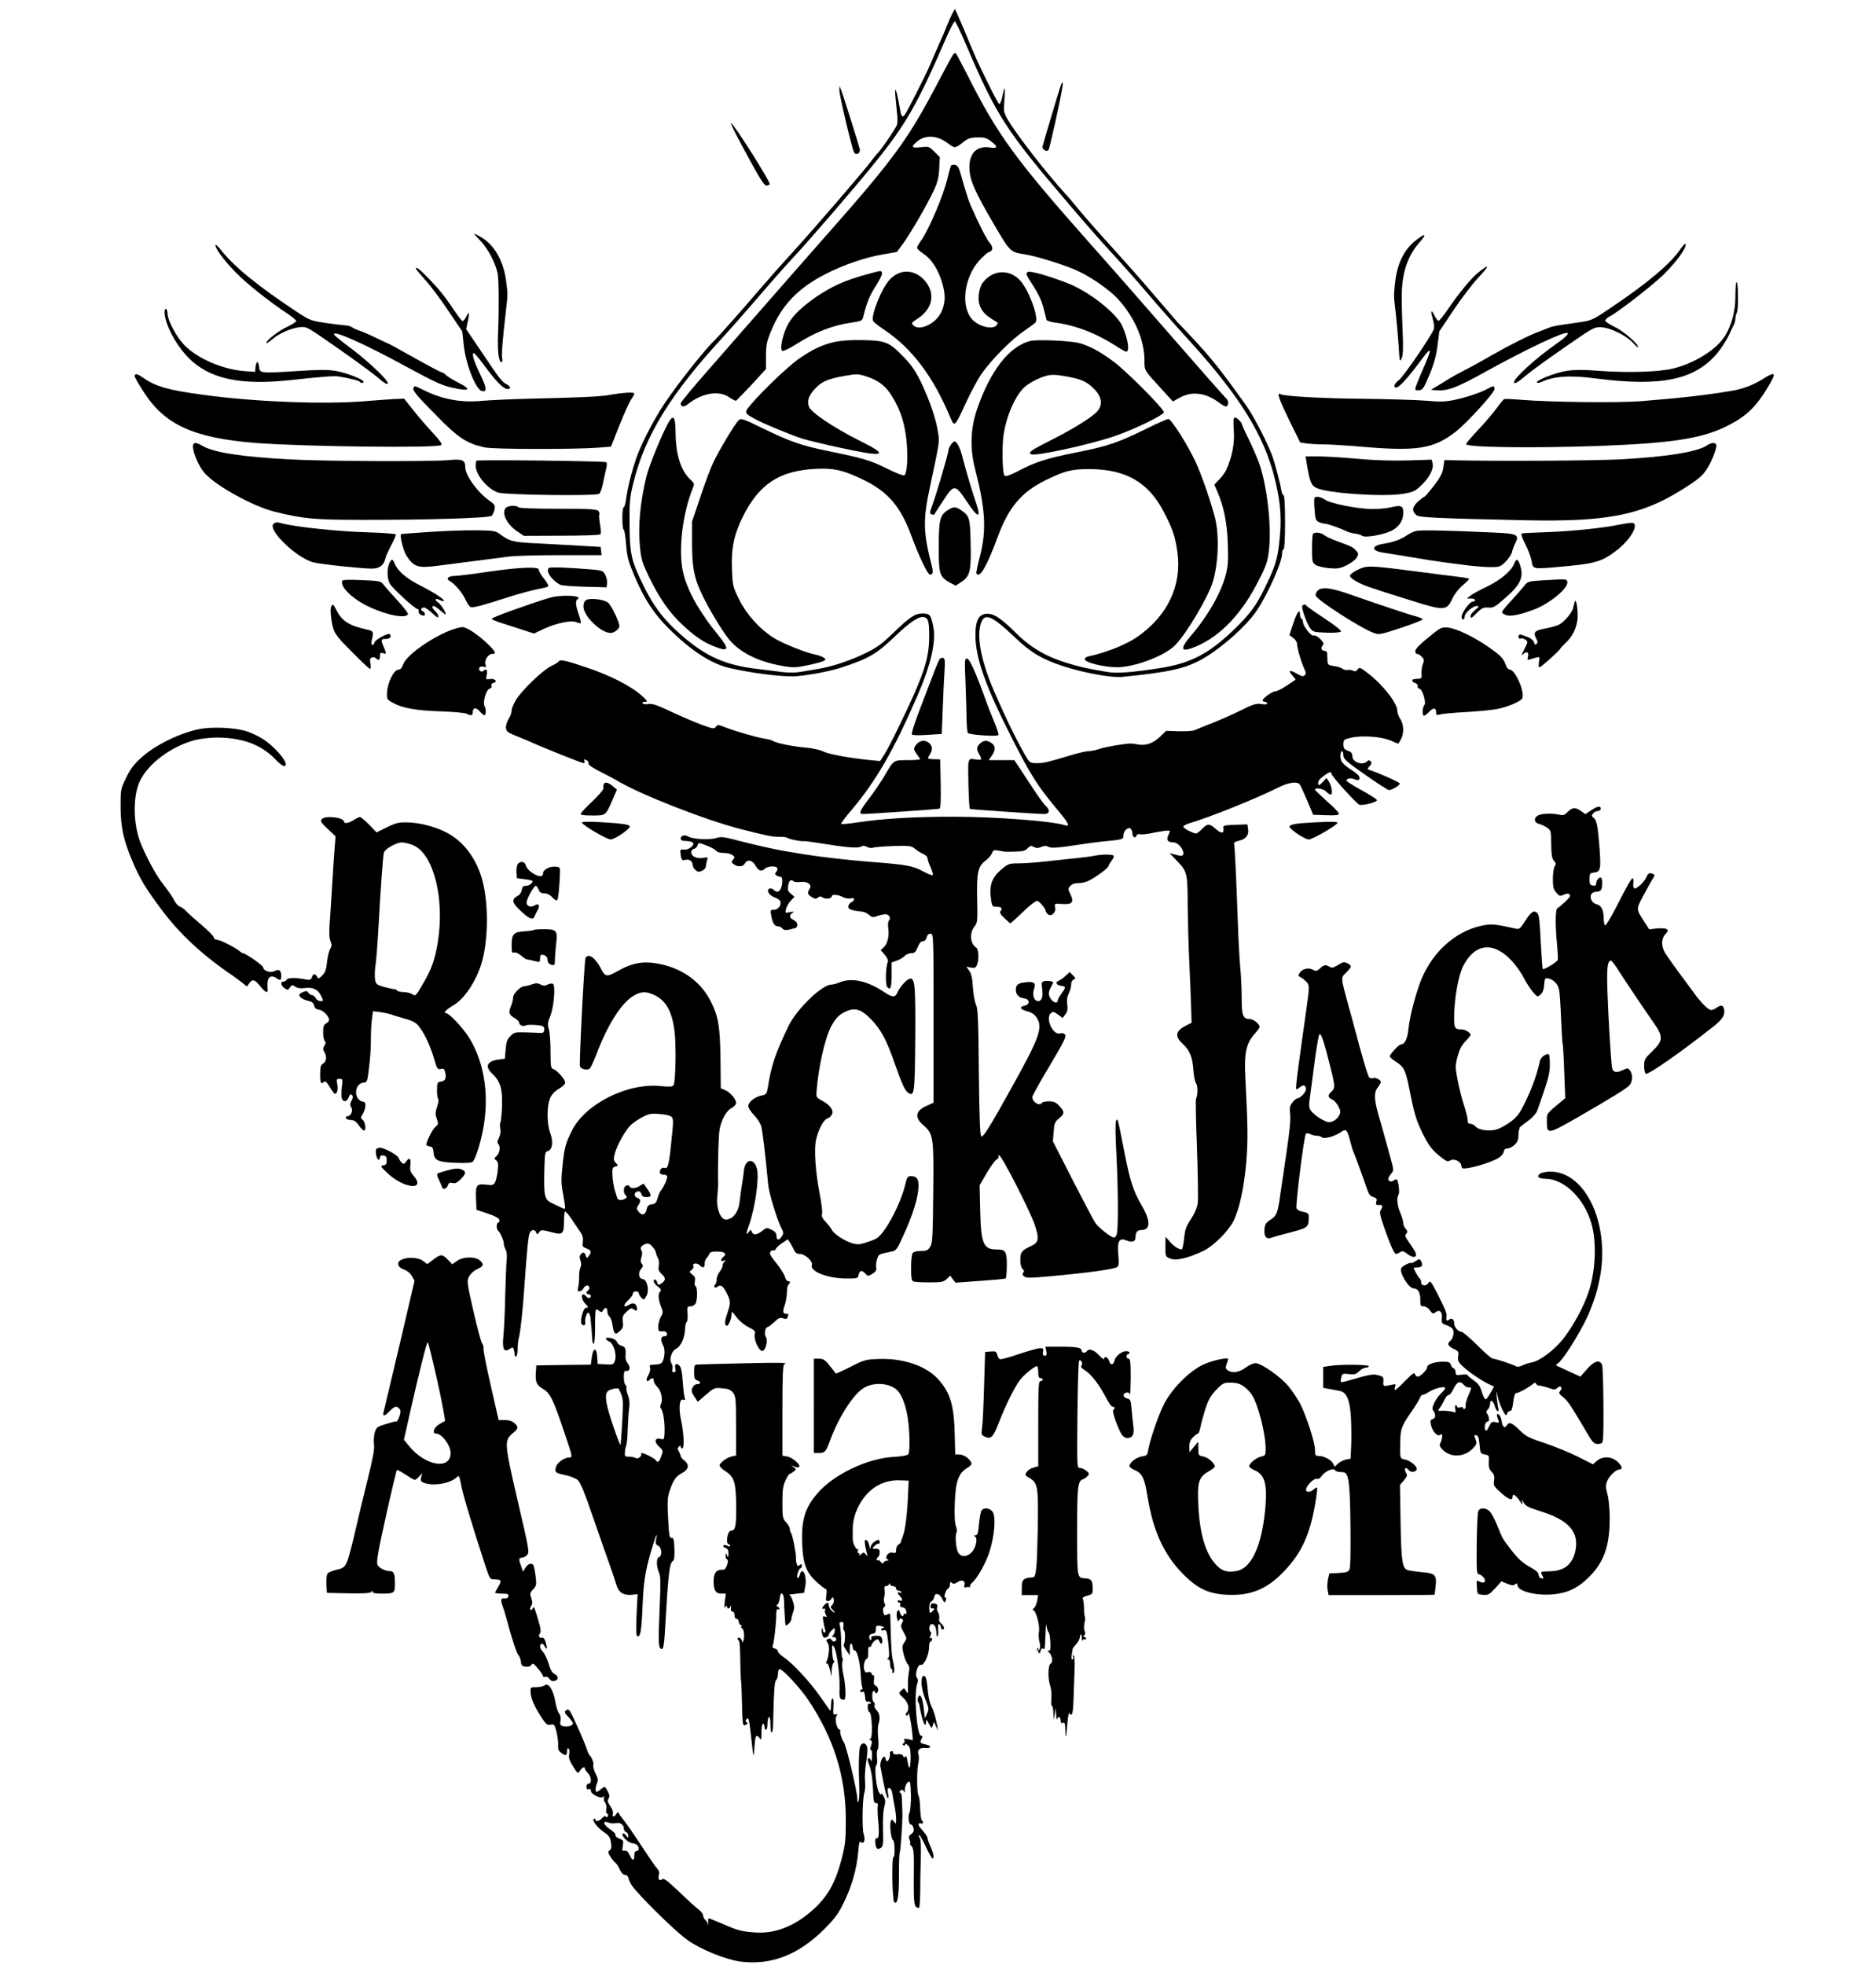 <?xml version="1.0" standalone="no"?>
<!DOCTYPE svg PUBLIC "-//W3C//DTD SVG 20010904//EN"
 "http://www.w3.org/TR/2001/REC-SVG-20010904/DTD/svg10.dtd">
<svg version="1.0" xmlns="http://www.w3.org/2000/svg"
 width="1254pt" height="1313pt" viewBox="0 0 1254 1313"
 preserveAspectRatio="xMidYMid meet">
<g transform="translate(0,1313) scale(0.1,-0.1)"
fill="#000000" stroke="none">
<path d="M6350 13006 c-16 -38 -30 -70 -30 -72 0 -2 -20 -48 -44 -101 -23 -54
-52 -118 -62 -143 -26 -61 -152 -311 -166 -327 -19 -23 -24 -14 -37 64 -17
100 -33 138 -26 61 3 -32 8 -82 11 -112 4 -30 4 -65 0 -79 -5 -21 -114 -180
-135 -197 -3 -3 -20 -23 -36 -45 -50 -67 -381 -451 -526 -610 -75 -82 -181
-202 -235 -265 -94 -111 -266 -304 -288 -325 -64 -60 -243 -286 -333 -420 -73
-109 -159 -275 -191 -370 -32 -95 -58 -201 -67 -272 -4 -29 -11 -53 -16 -53
-5 0 -9 -34 -9 -75 0 -41 4 -75 9 -75 5 0 12 -44 16 -97 7 -85 14 -112 55
-210 66 -155 129 -253 230 -353 147 -147 284 -236 406 -264 137 -32 319 -56
420 -56 68 0 242 31 319 56 191 62 241 91 365 209 108 103 166 141 200 130 26
-8 32 -34 31 -135 -1 -149 -40 -262 -207 -605 -34 -71 -76 -151 -92 -176 l-29
-45 -74 7 c-143 15 -269 39 -306 57 -22 11 -72 22 -118 26 -86 7 -202 31 -219
45 -6 5 -31 11 -56 15 -53 8 -194 49 -264 76 -45 18 -50 18 -61 3 -11 -15 -19
-14 -91 12 -43 16 -135 55 -204 87 -99 47 -131 58 -157 53 -17 -3 -34 -1 -38
5 -3 6 4 10 17 10 20 0 17 6 -27 45 -67 60 -213 134 -360 183 -146 49 -181 57
-190 42 -4 -6 -26 -20 -50 -31 -54 -25 -193 -158 -234 -223 -17 -28 -31 -61
-31 -74 0 -14 -9 -40 -21 -58 -11 -19 -19 -45 -17 -60 2 -21 13 -30 63 -50 33
-13 69 -28 80 -33 104 -47 364 -151 376 -151 6 0 9 7 5 15 -4 13 -2 13 14 5
11 -6 17 -16 14 -23 -3 -8 27 -28 78 -54 46 -23 94 -49 108 -57 152 -93 601
-269 840 -329 178 -45 205 -50 250 -49 25 0 50 -3 55 -8 11 -9 95 -25 109 -21
5 1 50 -5 100 -13 179 -29 257 -36 278 -25 15 8 27 8 44 -1 12 -7 31 -9 41 -5
10 4 71 9 135 11 110 3 119 2 145 -19 15 -13 40 -28 56 -35 15 -6 27 -19 27
-27 0 -9 9 -37 21 -62 11 -25 17 -48 14 -51 -4 -4 -34 8 -67 26 -66 36 -110
44 -348 62 -149 12 -325 32 -440 50 -36 6 -90 15 -120 20 -72 11 -221 45 -340
76 -80 21 -101 24 -130 14 -44 -14 -157 -9 -188 9 -27 15 -52 8 -52 -14 0 -10
10 -15 33 -15 17 0 38 -4 46 -9 22 -14 -24 -53 -57 -49 -25 3 -27 0 -23 -27 4
-41 10 -48 34 -41 25 6 47 -10 47 -34 0 -9 8 -25 19 -34 15 -14 23 -15 44 -5
14 6 25 19 25 28 0 9 4 27 8 40 7 23 5 24 -24 18 -18 -4 -43 -1 -57 5 -30 13
-33 48 -6 55 11 3 21 14 24 24 5 19 6 19 59 -1 29 -11 58 -27 64 -35 7 -9 27
-15 51 -15 21 0 48 -6 58 -14 17 -12 18 -16 5 -31 -13 -15 -12 -19 5 -31 27
-20 63 -17 75 7 16 28 50 21 70 -16 19 -35 41 -42 63 -20 18 17 72 20 82 5 4
-6 1 -18 -6 -26 -10 -13 -10 -17 2 -25 8 -5 20 -9 27 -9 20 0 11 -80 -10 -94
-13 -8 -21 -6 -35 6 -11 11 -24 14 -32 9 -20 -13 2 -47 39 -59 17 -6 33 -18
36 -26 9 -24 -14 -56 -42 -56 -25 0 -26 -2 -19 -37 9 -52 22 -73 44 -73 10 0
24 -7 31 -15 12 -14 26 -14 83 2 26 7 21 42 -8 55 -29 13 -32 32 -7 48 13 9
10 10 -17 4 -33 -6 -34 -6 -27 22 4 16 19 41 32 55 l25 26 -24 20 c-19 15 -23
25 -19 51 5 37 17 48 36 33 7 -6 28 -8 47 -5 46 6 79 -18 61 -46 -17 -28 -15
-36 14 -55 21 -13 28 -14 40 -4 13 10 20 10 35 0 21 -12 59 -6 59 10 0 14 42
11 74 -6 15 -8 39 -12 52 -9 29 8 32 -11 4 -26 -11 -6 -20 -19 -20 -29 0 -18
21 -26 96 -34 12 -1 32 -11 43 -21 19 -17 26 -18 55 -8 18 7 42 12 55 12 24 0
39 -26 23 -42 -5 -5 -8 -27 -5 -48 8 -54 -4 -107 -29 -130 l-21 -19 27 -32
c17 -20 25 -38 20 -48 -14 -34 -17 -150 -4 -166 22 -27 30 -5 30 80 l0 83 34
12 c18 6 42 20 51 30 10 11 30 20 45 20 23 0 31 7 44 40 11 27 22 40 35 40 12
0 21 9 25 25 4 16 13 25 26 25 20 0 20 -8 20 -565 l0 -564 -44 -20 c-76 -33
-85 -77 -27 -128 70 -60 73 -75 69 -454 -3 -301 -5 -338 -21 -362 -14 -22 -25
-27 -60 -27 -24 0 -48 -5 -55 -12 -7 -7 -12 -45 -12 -99 0 -70 3 -88 16 -93 9
-3 57 -6 107 -6 80 0 93 3 115 22 l23 23 18 -24 18 -23 163 12 c91 6 168 14
172 16 4 3 8 43 8 89 0 94 -8 105 -70 105 -86 0 -103 39 -108 257 l-4 172 47
81 c26 44 56 85 66 91 11 5 17 15 13 21 -4 6 -1 9 6 6 19 -6 202 -364 235
-459 33 -96 29 -123 -23 -146 -62 -29 -72 -41 -72 -93 0 -30 6 -52 15 -60 11
-9 12 -16 5 -25 -7 -9 -6 -16 6 -25 12 -11 40 -11 152 -1 266 24 452 49 470
64 11 8 12 28 7 82 -8 90 6 115 53 96 38 -16 62 -9 62 18 0 36 12 51 40 51 61
0 62 61 2 163 -57 98 -78 163 -117 362 -46 232 -44 225 -55 204 -6 -9 -4 -105
3 -235 11 -216 13 -478 2 -521 -3 -13 -11 -23 -19 -23 -19 0 -101 64 -124 97
-11 16 -79 145 -152 287 l-132 259 5 63 c4 56 8 67 36 90 38 32 39 44 2 83
-23 25 -37 31 -69 31 -23 0 -44 -4 -47 -10 -16 -25 -64 4 -65 39 0 7 52 101
116 208 95 160 114 197 103 209 -7 9 -20 12 -32 8 -49 -15 -102 102 -62 136
13 11 21 9 47 -10 l31 -23 18 24 c14 18 17 34 13 66 -4 29 -1 52 10 74 9 18
16 44 16 59 0 17 7 30 17 34 15 6 14 9 -5 28 l-22 22 -27 -25 c-16 -15 -36
-29 -46 -33 -26 -9 -16 -30 16 -34 33 -4 33 -9 2 -52 -14 -19 -25 -40 -25 -47
0 -21 -27 -15 -44 9 -20 28 -20 45 -1 82 8 15 15 29 15 31 0 7 -42 13 -60 8
-18 -5 -20 -11 -14 -48 8 -55 -2 -85 -27 -85 -27 0 -41 41 -27 81 14 41 -1 52
-61 44 -47 -5 -61 -17 -61 -51 0 -30 21 -52 55 -56 38 -4 43 -39 6 -48 -40 -9
-34 -25 14 -38 33 -9 51 -21 66 -45 41 -65 16 -133 -167 -462 -143 -258 -188
-330 -203 -330 -10 0 -14 90 -18 425 -3 357 -6 430 -20 459 -8 18 -17 70 -20
115 -3 58 -10 89 -24 108 l-19 28 29 -6 c23 -5 32 -2 40 14 16 29 14 109 -3
119 -40 24 -47 96 -14 139 22 27 23 35 20 179 -4 182 4 224 54 262 20 15 40
38 45 51 8 22 13 23 47 17 45 -8 34 -8 109 -6 49 1 66 5 82 22 16 17 23 19 41
9 17 -9 29 -9 50 0 20 8 34 9 48 1 21 -11 60 -8 250 21 42 6 95 13 117 15 130
12 135 13 135 42 0 32 37 61 51 39 5 -7 9 -21 9 -30 0 -23 19 -33 26 -13 4 9
13 13 23 10 10 -3 39 0 67 5 74 16 134 23 134 17 0 -3 -5 -18 -12 -32 -13 -30
-1 -45 39 -45 25 0 63 -43 63 -71 0 -21 -11 -23 -59 -9 l-33 9 54 -57 c64 -67
67 -79 67 -307 1 -77 5 -234 10 -350 6 -115 11 -257 13 -315 l3 -105 -32 -16
c-75 -37 -83 -73 -29 -123 49 -45 67 -89 73 -175 3 -42 11 -83 18 -91 12 -15
12 -81 0 -101 -4 -5 -1 -155 6 -332 6 -177 9 -343 5 -369 -4 -29 -22 -70 -45
-105 -33 -49 -40 -70 -46 -130 -4 -40 -11 -73 -17 -73 -19 0 -54 23 -80 54
l-27 31 -1 -66 c0 -64 1 -67 30 -79 41 -17 117 0 225 51 65 31 165 130 200
199 40 80 71 223 86 398 11 145 11 215 -7 572 -8 151 7 219 61 279 19 21 35
43 35 48 0 19 -42 53 -65 53 -46 0 -55 22 -55 138 0 59 -4 154 -10 212 -5 58
-12 182 -15 275 -12 337 -21 530 -26 544 -3 10 7 17 30 22 48 10 70 37 64 77
l-5 33 -82 -3 c-77 -3 -81 -4 -78 -25 5 -34 -14 -36 -51 -3 -43 38 -56 38 -92
0 -16 -16 -33 -30 -39 -30 -20 0 -86 34 -86 45 0 7 19 17 43 24 132 39 442
163 589 237 69 35 128 44 146 22 5 -7 28 -56 50 -108 l40 -95 86 -3 c66 -2 86
0 86 10 0 8 -36 45 -80 83 -43 39 -79 73 -80 78 0 16 58 6 75 -13 10 -11 23
-20 30 -20 15 0 7 58 -13 88 l-15 23 -26 -28 c-22 -23 -26 -25 -29 -10 -4 18
8 32 48 60 28 20 40 21 40 6 0 -15 170 -203 187 -207 26 -7 122 19 117 31 -2
7 -49 37 -104 67 -55 30 -100 59 -100 63 0 15 31 20 55 9 26 -12 39 -3 30 20
-3 7 -22 24 -43 37 -67 44 -82 62 -82 98 0 18 5 33 10 33 6 0 10 -12 10 -28 0
-24 18 -40 146 -130 80 -56 151 -102 159 -102 20 0 75 34 72 44 -3 9 -138 70
-201 90 -18 6 -18 7 -1 26 14 16 16 23 7 32 -9 9 -15 9 -24 0 -30 -30 -98 -6
-98 34 0 19 -7 29 -30 37 -25 9 -30 17 -30 43 0 30 3 33 51 44 72 17 203 8
264 -19 26 -11 49 -21 51 -21 2 0 10 13 19 30 21 40 19 99 -5 135 -11 17 -20
41 -20 56 0 50 -96 173 -195 249 -53 41 -58 43 -70 26 -10 -13 -18 -15 -31 -8
-9 5 -25 7 -35 5 -11 -3 -26 1 -35 8 -9 7 -34 15 -57 18 -40 6 -42 8 -44 41
-1 19 -2 41 -2 48 -1 6 -7 12 -15 12 -22 0 -29 19 -15 36 10 12 7 20 -15 43
-17 17 -35 27 -45 24 -18 -5 -71 63 -71 91 0 8 -4 18 -10 21 -5 3 -10 15 -10
25 0 46 -19 23 -44 -53 l-27 -81 25 -19 c15 -10 26 -28 26 -39 0 -28 28 -124
48 -166 12 -26 13 -35 3 -45 -9 -9 -21 -7 -52 11 -48 28 -62 22 -29 -13 13
-14 22 -26 19 -28 -2 -1 -29 -19 -60 -40 -30 -20 -64 -37 -74 -37 -20 0 -85
-46 -85 -61 0 -5 7 -9 15 -9 8 0 15 -5 15 -11 0 -7 -14 -8 -39 -4 -33 5 -52 0
-130 -39 -50 -25 -137 -64 -193 -86 -57 -22 -112 -45 -123 -50 -11 -5 -58 -8
-105 -7 l-85 3 -39 -38 c-46 -44 -94 -62 -144 -54 -20 4 -44 7 -52 7 -34 1
-172 -22 -211 -36 -23 -8 -56 -15 -73 -15 -17 0 -76 -14 -131 -31 -148 -44
-166 -49 -215 -49 -46 0 -46 0 -83 63 -36 63 -94 177 -137 272 -12 28 -34 75
-47 105 -92 201 -133 375 -112 472 22 101 68 86 239 -77 102 -97 178 -142 320
-188 128 -42 319 -77 385 -71 314 31 422 54 535 116 128 70 304 226 373 331
75 113 167 321 167 377 0 17 5 30 10 30 6 0 10 67 10 180 0 108 -4 180 -10
180 -5 0 -12 17 -16 38 -3 20 -13 62 -21 92 -8 30 -18 69 -23 85 -14 54 -51
138 -102 235 -65 120 -64 119 -182 280 -121 165 -178 232 -367 429 -8 9 -80
93 -160 186 -80 94 -197 226 -260 295 -113 124 -209 233 -263 300 -15 19 -45
53 -65 75 -134 148 -325 394 -386 498 -26 46 -27 53 -21 128 3 43 4 79 2 79
-3 0 -10 -25 -16 -55 -7 -33 -16 -53 -22 -49 -5 4 -40 68 -76 143 -72 146 -72
146 -157 351 -32 74 -59 137 -61 139 -2 2 -17 -26 -34 -63z m106 -171 c206
-482 267 -575 694 -1075 96 -113 224 -259 285 -324 60 -65 168 -187 239 -270
70 -83 188 -216 261 -296 352 -385 517 -650 589 -950 39 -163 45 -268 25 -434
-12 -102 -31 -157 -100 -296 -53 -108 -96 -166 -195 -262 -168 -164 -293 -230
-495 -262 -192 -30 -295 -38 -361 -26 -135 23 -176 32 -258 57 -142 42 -248
103 -345 199 -107 106 -154 136 -203 132 -50 -4 -72 -47 -72 -140 0 -155 66
-341 245 -693 126 -248 172 -320 307 -481 71 -85 83 -110 47 -99 -88 28 -454
56 -744 57 -262 0 -470 -12 -643 -38 -57 -9 -106 -13 -109 -10 -3 3 28 45 69
93 162 190 285 404 442 767 89 204 125 363 104 460 -16 78 -23 86 -72 86 -51
0 -82 -21 -206 -140 -67 -65 -104 -91 -175 -125 -102 -50 -220 -89 -315 -105
-36 -6 -89 -15 -118 -20 -33 -6 -81 -6 -125 -1 -40 5 -115 15 -167 21 -231 27
-367 94 -552 268 -83 79 -141 158 -196 267 -95 190 -103 225 -104 460 -1 118
3 157 25 245 77 319 253 603 607 985 46 50 149 167 229 260 80 94 182 209 226
256 108 115 424 481 556 645 204 252 285 394 474 832 27 62 53 111 58 109 5
-1 38 -70 73 -152z"/>
<path d="M6373 12768 c-6 -7 -34 -58 -63 -113 -107 -203 -134 -252 -193 -350
-107 -176 -231 -336 -513 -656 -71 -80 -250 -285 -399 -454 -148 -170 -357
-407 -462 -528 -106 -120 -193 -225 -193 -232 0 -25 22 -28 48 -6 95 75 206
94 277 46 20 -14 41 -25 45 -23 4 2 51 50 104 107 l96 105 0 85 c0 74 5 97 33
166 72 177 183 292 372 387 115 58 257 107 367 126 l103 18 37 50 c46 60 164
263 209 359 26 55 34 87 37 147 l4 78 -36 36 c-36 36 -38 36 -91 30 -60 -7
-67 0 -32 32 56 53 139 51 212 -5 48 -36 49 -36 106 9 29 23 46 29 92 30 46 1
61 -3 91 -26 49 -37 46 -50 -7 -42 -86 13 -137 -35 -137 -131 0 -83 32 -158
171 -394 100 -171 103 -174 196 -188 82 -13 275 -73 358 -112 87 -40 208 -124
262 -181 115 -123 183 -277 183 -417 0 -70 -5 -61 127 -205 l63 -69 49 27 c82
44 174 31 266 -39 19 -15 39 -24 45 -20 15 10 12 41 -7 56 -9 8 -163 182 -342
388 -179 206 -434 497 -567 646 -494 557 -615 722 -813 1115 -41 80 -77 149
-81 153 -4 4 -11 2 -17 -5z"/>
<path d="M6357 12023 c-3 -5 -13 -40 -22 -78 -26 -116 -128 -355 -179 -424
-14 -19 -26 -40 -26 -47 0 -6 18 -23 39 -37 68 -45 118 -133 141 -247 19 -97
-22 -190 -101 -230 -46 -24 -82 -25 -104 -4 -14 15 -12 18 28 44 107 68 123
180 39 265 -67 67 -160 66 -224 -3 -54 -56 -127 -238 -112 -277 3 -7 36 -33
73 -58 187 -124 331 -316 444 -589 27 -64 29 -63 107 107 31 67 76 150 100
185 63 92 200 231 284 287 39 27 74 53 78 58 23 30 -40 205 -98 275 -72 85
-189 80 -257 -12 -12 -17 -22 -49 -25 -82 -5 -67 19 -114 82 -154 22 -14 43
-27 45 -29 2 -1 -2 -9 -9 -18 -25 -30 -119 -7 -162 41 -78 87 -54 279 48 393
25 27 53 53 64 56 29 9 31 32 4 64 -21 25 -78 138 -129 256 -12 28 -35 101
-67 215 -10 33 -19 46 -35 48 -11 2 -23 -1 -26 -5z"/>
<path d="M5810 11301 c-164 -44 -254 -85 -370 -166 -99 -71 -154 -128 -184
-195 -29 -66 -43 -144 -27 -155 7 -3 46 15 89 42 128 82 242 127 366 146 80
12 80 12 88 47 21 86 43 139 85 203 24 38 42 76 39 83 -6 17 -4 17 -86 -5z"/>
<path d="M6873 11313 c-20 -7 -16 -17 36 -97 31 -48 55 -99 66 -143 9 -37 19
-73 20 -80 2 -6 25 -14 52 -18 137 -17 279 -71 409 -155 33 -22 66 -40 72 -40
25 0 12 86 -25 169 -39 88 -225 234 -368 289 -128 49 -242 82 -262 75z"/>
<path d="M5576 10844 c-82 -18 -158 -55 -246 -119 -71 -53 -223 -197 -302
-288 -57 -66 -57 -66 22 -109 55 -30 232 -103 314 -130 34 -10 144 -37 246
-59 307 -67 341 -56 138 45 -173 86 -329 191 -341 229 -13 39 -2 71 38 116 46
51 86 68 195 88 84 15 95 15 143 0 90 -28 141 -68 185 -144 53 -90 78 -167 91
-283 12 -111 5 -229 -15 -237 -8 -3 -60 18 -116 46 -115 56 -152 67 -389 116
-183 37 -259 64 -454 159 -118 58 -132 62 -147 48 -22 -19 -135 -206 -172
-287 -16 -33 -54 -134 -84 -225 l-56 -165 0 -140 c0 -160 12 -229 59 -332 44
-96 134 -247 185 -312 71 -90 199 -154 363 -182 69 -12 87 -11 165 5 48 10 96
23 106 28 18 10 19 11 2 23 -9 7 -34 16 -54 20 -64 12 -224 76 -282 113 -93
59 -180 156 -229 255 -42 85 -44 92 -48 200 -6 143 12 230 71 351 110 222 245
311 493 323 120 6 190 -11 331 -82 151 -76 234 -176 303 -363 52 -141 110
-262 125 -262 20 0 23 14 13 56 -58 225 -60 307 -15 519 69 326 67 311 56 377
-14 90 -54 207 -110 326 -39 81 -64 118 -117 174 -99 102 -122 112 -273 115
-84 2 -148 -3 -194 -13z"/>
<path d="M6885 10851 c-141 -37 -267 -200 -356 -462 -42 -125 -46 -258 -11
-394 69 -266 77 -408 33 -580 -16 -60 -27 -113 -24 -117 21 -37 70 48 143 246
71 193 157 296 312 373 132 66 179 78 298 78 246 0 398 -88 502 -291 59 -114
74 -161 89 -269 29 -219 -67 -420 -266 -559 -73 -52 -204 -105 -323 -131 -23
-5 -32 -12 -30 -23 4 -20 124 -50 209 -51 118 -2 319 73 393 146 75 75 224
325 254 428 38 131 43 319 11 435 -33 121 -88 279 -128 365 -52 112 -162 285
-181 285 -9 0 -79 -31 -155 -69 -183 -90 -254 -114 -467 -156 -191 -38 -267
-62 -386 -125 -53 -27 -80 -36 -87 -29 -15 15 -19 204 -5 284 20 118 71 237
128 298 31 33 99 70 158 86 32 9 61 8 129 -4 95 -17 135 -33 178 -74 59 -54
72 -110 35 -156 -30 -38 -157 -118 -308 -194 -143 -72 -163 -87 -135 -97 33
-13 395 66 557 122 130 44 328 141 328 159 0 23 -246 270 -333 336 -91 68
-160 106 -232 126 -58 16 -286 26 -330 14z"/>
<path d="M4475 10317 c-37 -57 -133 -288 -153 -367 -43 -174 -58 -337 -44
-478 8 -81 16 -105 60 -197 68 -140 135 -237 219 -316 84 -79 140 -118 212
-147 103 -42 111 -24 34 71 -130 158 -214 309 -239 432 -30 145 -1 384 67 552
12 30 11 33 -18 60 -61 57 -95 163 -97 307 -1 106 -12 127 -41 83z"/>
<path d="M8248 10334 c-4 -3 -4 -38 -1 -78 7 -86 -10 -176 -50 -266 -6 -14
-26 -42 -45 -62 l-35 -37 21 -48 c43 -101 64 -204 69 -344 4 -108 2 -150 -12
-205 -30 -121 -121 -281 -234 -412 -82 -96 -68 -117 44 -68 160 72 300 220
410 440 49 95 58 123 67 196 19 164 -12 435 -67 589 -14 37 -45 109 -70 160
-25 50 -45 95 -45 100 0 8 -33 41 -42 41 -2 0 -7 -3 -10 -6z"/>
<path d="M6356 10158 c-9 -12 -16 -29 -16 -37 0 -19 -84 -305 -109 -370 -17
-45 -17 -53 -5 -58 8 -3 16 -4 18 -2 1 2 28 44 60 92 73 113 80 113 159 -5 74
-113 99 -116 61 -8 -21 60 -69 220 -89 300 -17 67 -38 110 -55 110 -5 0 -16
-10 -24 -22z"/>
<path d="M6334 9720 c-51 -33 -59 -66 -59 -247 0 -181 5 -198 77 -238 l36 -19
41 27 c55 37 64 74 59 262 -3 163 -8 179 -65 216 -35 24 -50 24 -89 -1z"/>
<path d="M6282 8727 c-5 -7 -18 -37 -30 -67 -11 -30 -53 -139 -93 -243 -44
-113 -69 -191 -63 -196 5 -5 52 -6 104 -2 l95 6 7 175 c3 96 9 209 12 252 4
60 2 77 -9 81 -7 3 -18 0 -23 -6z"/>
<path d="M6454 8564 c3 -93 7 -203 7 -246 1 -42 5 -81 8 -86 8 -13 198 -26
205 -14 3 5 -10 45 -29 90 -18 44 -41 100 -49 124 -67 188 -113 293 -130 296
-18 4 -19 -3 -12 -164z"/>
<path d="M6130 8160 c-11 -11 -20 -26 -20 -34 0 -7 9 -25 20 -39 11 -14 20
-28 20 -31 0 -3 -38 -6 -83 -6 -96 0 -92 3 -157 -109 -24 -40 -70 -108 -102
-149 -61 -80 -70 -102 -40 -102 40 0 498 32 510 35 10 4 12 42 10 167 l-3 163
-35 1 c-53 2 -53 2 -36 29 21 32 20 58 -2 78 -25 23 -58 21 -82 -3z"/>
<path d="M6550 8160 c-23 -23 -24 -36 -5 -70 22 -38 18 -42 -25 -35 -37 6 -40
5 -46 -21 -6 -24 2 -303 9 -310 3 -3 451 -34 496 -34 38 0 42 27 10 56 -12 10
-52 66 -90 124 -38 58 -80 122 -94 143 l-25 37 -86 0 -85 0 20 29 c27 38 27
66 -1 85 -30 21 -54 20 -78 -4z"/>
<path d="M7096 12572 c-5 -8 -49 -152 -96 -312 -15 -52 -29 -101 -31 -108 -6
-20 29 -41 40 -24 8 13 78 328 91 410 7 41 6 50 -4 34z"/>
<path d="M5611 12526 c-1 -32 85 -393 98 -415 14 -22 44 -5 38 22 -7 32 -113
368 -125 397 l-11 25 0 -29z"/>
<path d="M4934 12205 c129 -243 171 -314 188 -315 9 0 19 4 23 9 7 13 -232
392 -258 408 -6 3 15 -42 47 -102z"/>
<path d="M3170 11567 c0 -2 20 -24 44 -49 47 -49 98 -146 112 -213 9 -42 10
-239 3 -415 -4 -110 5 -180 23 -180 6 0 8 10 5 23 -6 21 2 125 24 312 14 121
14 118 1 215 -19 132 -81 238 -171 288 -22 13 -41 22 -41 19z"/>
<path d="M9468 11527 c-84 -64 -131 -162 -144 -297 -8 -83 -8 -77 6 -195 6
-55 15 -152 19 -215 6 -106 8 -113 20 -85 10 23 12 69 6 200 -4 94 -6 197 -5
230 3 149 41 258 121 348 48 55 38 61 -23 14z"/>
<path d="M11226 11456 c-64 -93 -228 -229 -468 -389 -116 -78 -118 -79 -215
-93 -143 -20 -166 -24 -188 -34 -11 -4 -39 -15 -62 -24 -71 -26 -191 -86 -327
-163 -70 -41 -151 -85 -180 -99 -28 -14 -74 -40 -103 -57 -28 -18 -66 -41 -85
-52 l-33 -20 38 -3 c74 -6 135 17 329 125 276 152 531 273 547 257 8 -7 -23
-35 -87 -80 -127 -89 -272 -221 -272 -249 0 -15 27 0 78 44 31 27 147 111 257
187 193 134 201 139 247 137 63 -3 167 -54 213 -104 19 -21 35 -34 35 -29 0
23 -100 109 -158 136 -34 16 -62 35 -62 41 0 7 13 19 29 28 57 29 277 200 355
274 85 82 159 182 154 208 -2 10 -17 -5 -42 -41z"/>
<path d="M1440 11492 c0 -25 55 -99 134 -181 74 -76 222 -194 353 -281 29 -19
53 -40 53 -45 0 -6 -26 -22 -58 -38 -60 -28 -142 -91 -142 -109 0 -5 17 5 37
22 45 40 123 75 183 83 43 5 50 2 135 -55 186 -127 361 -254 402 -291 24 -22
47 -36 54 -32 17 11 -110 134 -238 232 -62 46 -115 89 -118 94 -27 43 191 -53
493 -218 183 -99 229 -120 300 -135 113 -25 127 -11 35 35 -38 20 -75 42 -82
51 -8 9 -19 16 -25 16 -6 0 -87 43 -180 95 -93 52 -171 95 -172 95 -2 0 -39
18 -84 39 -44 22 -97 45 -117 51 -21 7 -44 18 -52 24 -8 6 -28 11 -45 12 -17
1 -76 8 -131 16 -95 14 -105 18 -185 70 -270 179 -424 304 -518 423 -18 22
-32 34 -32 27z"/>
<path d="M9884 11311 c-50 -40 -126 -132 -211 -255 -26 -39 -52 -70 -57 -70
-5 -1 -16 14 -25 31 -23 48 -31 40 -15 -14 8 -27 12 -58 9 -70 -9 -36 -204
-322 -236 -345 -30 -23 -39 -48 -15 -48 17 0 78 66 150 163 92 125 96 115 20
-58 -24 -55 -44 -106 -44 -113 0 -9 10 -12 27 -10 24 3 31 15 68 103 30 72 45
126 54 195 l12 95 94 141 c52 78 127 176 166 218 78 83 79 98 3 37z"/>
<path d="M2780 11334 c0 -3 27 -35 59 -71 33 -35 103 -128 155 -206 l96 -142
10 -92 c14 -129 80 -295 120 -306 34 -9 34 17 0 89 -48 101 -62 141 -58 161 2
13 25 -12 77 -82 79 -107 126 -154 154 -155 24 0 21 17 -5 31 -33 17 -47 35
-165 211 l-107 158 11 53 c13 62 10 70 -12 28 -9 -18 -20 -29 -25 -26 -6 4
-29 34 -52 68 -66 98 -97 137 -172 215 -64 66 -86 82 -86 66z"/>
<path d="M11608 11244 c-5 -4 -8 -48 -8 -98 0 -96 -25 -188 -70 -262 -55 -88
-196 -178 -339 -215 -94 -25 -306 -32 -506 -17 -104 8 -160 8 -215 -1 -74 -11
-209 -65 -196 -78 3 -3 16 -2 29 4 82 39 191 47 362 24 439 -57 665 -10 815
170 26 31 60 84 75 116 15 32 31 66 36 75 5 10 9 27 9 39 0 11 5 29 10 40 12
21 9 215 -2 203z"/>
<path d="M1100 11043 c1 -77 74 -217 160 -304 139 -141 345 -186 685 -149 209
23 289 29 319 24 69 -11 137 -28 142 -36 7 -11 24 -10 24 1 0 15 -113 59 -184
72 -55 9 -112 9 -265 -1 -241 -15 -245 -15 -249 28 -2 17 -7 32 -12 32 -5 0
-10 -15 -12 -32 l-3 -33 -60 4 c-151 9 -327 84 -416 178 -52 55 -109 164 -109
207 0 14 -4 28 -10 31 -6 4 -10 -6 -10 -22z"/>
<path d="M900 10616 c0 -7 29 -58 65 -112 139 -214 332 -301 741 -334 322 -25
1222 -36 1244 -14 7 7 -12 33 -55 79 -36 39 -95 106 -130 151 l-64 80 -68 -3
c-37 -2 -118 -8 -179 -13 -273 -24 -739 -7 -1094 41 -241 33 -319 55 -412 120
-31 22 -48 24 -48 5z"/>
<path d="M11785 10598 c-63 -40 -134 -67 -205 -79 -185 -31 -329 -47 -610 -70
-151 -12 -600 -7 -800 9 -58 5 -109 7 -115 5 -5 -2 -28 -29 -50 -60 -22 -31
-77 -95 -122 -143 -46 -49 -83 -92 -83 -98 0 -22 441 -28 895 -12 490 19 687
50 855 136 123 62 188 125 267 256 60 99 54 110 -32 56z"/>
<path d="M2765 10540 c-11 -17 15 -49 157 -192 143 -146 199 -182 318 -208 59
-13 588 -14 754 -2 l90 7 57 144 c32 79 67 156 78 172 12 16 21 33 21 39 0 11
-72 7 -170 -10 -58 -11 -208 -17 -548 -25 -111 -3 -248 -9 -303 -14 -135 -13
-262 10 -383 70 -67 33 -63 32 -71 19z"/>
<path d="M9940 10530 c-45 -25 -148 -59 -230 -75 -50 -10 -91 -11 -175 -3 -60
5 -252 11 -425 13 -271 2 -529 17 -552 31 -26 16 -8 -35 57 -169 l76 -154 46
-7 c25 -3 78 -6 117 -6 39 0 148 -7 241 -15 376 -32 484 -16 632 97 74 57 263
263 263 288 0 24 -5 24 -50 0z"/>
<path d="M1290 10145 c0 -42 41 -136 78 -177 79 -88 322 -221 468 -258 190
-47 265 -54 584 -54 437 -1 852 12 867 27 7 7 15 26 19 43 5 27 1 33 -36 59
-76 53 -160 168 -160 221 0 50 -18 58 -112 49 -125 -11 -837 -8 -1063 5 -322
17 -508 46 -583 91 -45 26 -62 24 -62 -6z"/>
<path d="M11413 10155 c-64 -45 -275 -79 -588 -95 -177 -9 -793 -13 -1110 -6
l-60 1 -7 -48 c-5 -38 -19 -65 -63 -123 -32 -41 -60 -74 -64 -74 -4 0 -23 -15
-44 -33 -38 -36 -41 -62 -9 -90 18 -15 133 -21 734 -34 535 -11 768 34 1035
201 118 73 147 98 179 152 32 54 62 135 56 152 -5 16 -33 15 -59 -3z"/>
<path d="M8733 10043 c21 -132 31 -157 67 -174 74 -36 450 -61 579 -39 66 11
80 17 121 56 54 50 85 111 76 147 l-6 25 -157 -5 c-105 -3 -219 0 -340 11
-100 9 -218 16 -264 16 l-82 0 6 -37z"/>
<path d="M3184 10051 c-2 -2 -4 -18 -4 -35 0 -60 80 -155 150 -178 50 -16 656
-24 675 -8 8 6 19 37 25 68 6 31 16 74 21 96 6 21 7 42 2 47 -8 8 -861 18
-869 10z"/>
<path d="M8787 9803 c-3 -5 -3 -40 0 -79 5 -64 8 -73 30 -83 13 -6 32 -11 41
-11 16 0 109 -33 146 -52 10 -5 35 -12 54 -14 20 -3 41 -9 48 -15 19 -15 153
9 201 37 49 28 73 67 73 119 0 45 -14 51 -81 35 -28 -7 -85 -12 -127 -12 -97
1 -278 37 -314 62 -28 20 -63 26 -71 13z"/>
<path d="M3380 9735 c-29 -35 8 -109 77 -156 l45 -30 251 1 c138 0 255 4 260
9 5 5 4 34 -2 66 -6 31 -8 61 -5 67 3 5 0 15 -6 23 -10 12 -57 15 -271 15
-161 0 -260 4 -264 10 -10 15 -71 12 -85 -5z"/>
<path d="M1831 9631 c-53 -34 152 -233 267 -260 55 -13 321 -41 387 -41 51 0
80 22 91 67 3 16 22 56 40 91 19 35 32 67 30 71 -3 4 -95 11 -204 14 -184 6
-453 34 -547 57 -49 12 -47 12 -64 1z"/>
<path d="M10830 9625 c-115 -24 -311 -44 -480 -51 -91 -3 -170 -7 -177 -9 -8
-3 0 -27 23 -72 19 -37 38 -88 42 -113 9 -54 9 -54 177 -39 250 22 290 33 394
113 92 71 151 177 101 182 -8 1 -44 -4 -80 -11z"/>
<path d="M2870 9575 c-102 -7 -187 -13 -189 -14 -11 -4 14 -109 34 -141 50
-80 78 -89 217 -70 40 5 145 19 233 30 88 11 193 25 233 30 40 6 197 10 348
10 l275 0 -3 28 -3 27 -120 7 c-66 4 -196 11 -290 16 -177 8 -196 12 -268 66
-24 18 -44 21 -155 22 -70 1 -210 -4 -312 -11z"/>
<path d="M9464 9581 c-18 -4 -45 -18 -62 -30 -38 -26 -92 -46 -154 -55 -82
-12 -84 -47 -3 -59 22 -3 105 -17 185 -30 80 -14 183 -30 230 -36 47 -6 120
-15 163 -21 43 -5 106 -10 141 -10 59 0 65 2 99 35 20 20 39 48 43 63 3 15 13
42 22 60 30 59 16 66 -144 73 -323 15 -491 18 -520 10z"/>
<path d="M8777 9563 c-4 -3 -7 -48 -7 -99 0 -87 2 -95 24 -109 13 -9 53 -18
89 -22 58 -5 72 -3 120 20 29 15 60 38 67 52 12 22 11 27 -6 46 -20 22 -27 26
-133 65 -35 13 -71 30 -81 39 -17 15 -61 21 -73 8z"/>
<path d="M2602 9365 c-16 -36 -15 -100 3 -134 15 -30 169 -171 186 -171 5 0 9
-7 7 -16 -2 -9 7 -20 20 -25 17 -6 22 -5 22 7 0 8 -7 17 -15 20 -17 7 -10 24
10 24 8 0 32 -17 55 -38 29 -28 40 -34 40 -22 0 9 -9 25 -20 35 -11 10 -20 22
-20 27 0 16 20 8 55 -23 19 -17 35 -28 35 -25 0 17 -32 66 -52 80 -27 19 -18
32 12 16 12 -6 24 -9 27 -7 8 9 -60 54 -154 102 -95 48 -153 97 -174 147 -14
35 -22 35 -37 3z"/>
<path d="M10121 9362 c-20 -49 -92 -109 -181 -152 -47 -22 -96 -49 -110 -60
l-25 -20 28 0 c15 0 27 -4 27 -10 0 -5 -6 -10 -13 -10 -23 0 -77 -73 -77 -105
0 -8 5 -15 10 -15 6 0 10 9 10 19 0 24 54 71 82 71 17 0 15 -4 -11 -26 -17
-14 -31 -32 -31 -40 0 -20 5 -18 44 22 25 26 42 35 63 34 47 -3 50 -2 132 70
98 87 119 136 90 219 -14 38 -23 39 -38 3z"/>
<path d="M9123 9340 c-37 -8 -95 -41 -100 -57 -2 -6 15 -23 39 -36 48 -28 81
-40 357 -126 235 -74 250 -74 288 6 15 32 44 70 70 91 23 20 43 39 43 43 0 3
-28 9 -62 13 -35 4 -162 20 -283 36 -263 34 -310 38 -352 30z"/>
<path d="M3270 9310 c-107 -16 -212 -29 -232 -29 -43 -1 -59 -19 -32 -34 34
-18 87 -81 106 -125 11 -24 26 -46 34 -49 16 -6 70 8 254 67 69 22 154 45 190
52 36 6 69 15 74 19 5 4 -8 28 -28 52 -20 25 -35 51 -34 58 5 24 -122 19 -332
-11z"/>
<path d="M3668 9334 c-22 -22 21 -83 77 -112 11 -5 85 -11 165 -13 l145 -4 3
27 c2 15 -4 40 -12 56 -14 27 -20 30 -88 36 -152 13 -283 18 -290 10z"/>
<path d="M2287 9247 c-14 -39 70 -120 175 -170 120 -58 254 -84 265 -51 2 6
-29 46 -69 90 -40 43 -82 91 -93 105 -19 26 -25 27 -147 32 -93 4 -128 3 -131
-6z"/>
<path d="M10303 9251 c-87 -6 -92 -7 -114 -36 -13 -16 -51 -60 -86 -98 -35
-37 -63 -72 -63 -77 0 -6 11 -15 25 -20 31 -12 91 0 188 36 112 43 238 150
223 189 -6 16 -5 16 -173 6z"/>
<path d="M8806 9181 c-9 -10 -14 -24 -11 -32 12 -32 304 -219 388 -249 34 -13
45 -11 182 34 80 27 145 52 145 57 0 4 -19 13 -42 19 -45 11 -248 79 -448 149
-128 45 -188 51 -214 22z"/>
<path d="M3670 9134 c-152 -47 -385 -131 -383 -139 1 -5 28 -17 60 -27 32 -10
95 -31 140 -45 l82 -27 68 32 c84 39 184 59 217 44 13 -6 26 -9 28 -6 3 2 -3
28 -13 57 -21 59 -24 93 -9 102 43 26 -110 33 -190 9z"/>
<path d="M3918 9120 c-12 -7 -18 -23 -18 -44 0 -63 117 -176 181 -176 25 0 59
26 59 46 0 28 -55 142 -77 158 -29 21 -120 31 -145 16z"/>
<path d="M10527 9110 c-3 -8 -8 -27 -11 -42 -8 -33 -59 -94 -96 -113 -15 -8
-57 -19 -93 -26 -71 -13 -81 -25 -56 -71 8 -15 8 -23 0 -31 -9 -9 -13 -6 -17
10 -4 13 -21 28 -45 37 -50 20 -59 20 -59 0 0 -10 6 -14 14 -11 8 3 22 0 32
-8 18 -13 18 -14 -1 -52 -27 -54 -29 -60 -14 -45 23 22 40 15 33 -15 -6 -22
-4 -25 12 -20 72 22 68 23 61 -16 -3 -21 -2 -37 3 -37 10 0 133 110 139 124 2
5 19 23 37 40 44 42 70 93 78 152 7 51 -7 151 -17 124z"/>
<path d="M2213 9074 c-9 -25 5 -132 23 -166 9 -18 34 -50 56 -73 116 -119 174
-175 182 -175 4 0 5 16 2 35 -5 27 -3 37 9 41 9 4 21 2 28 -5 18 -18 27 -13
27 15 0 21 4 24 20 19 24 -8 24 -5 5 42 -21 49 -19 53 15 53 27 0 40 17 25 32
-10 10 -95 -36 -101 -54 -9 -30 -27 -21 -20 10 15 60 13 65 -29 74 -120 26
-168 56 -206 130 -21 42 -27 45 -36 22z"/>
<path d="M8705 9081 c-7 -13 30 -119 54 -151 17 -23 25 -25 106 -28 49 -2 92
1 98 7 6 6 -34 38 -109 88 -66 43 -120 81 -122 86 -5 10 -20 9 -27 -2z"/>
<path d="M3009 8917 c-133 -52 -295 -169 -314 -227 -8 -23 -18 -35 -30 -35
-32 0 -74 -84 -78 -153 -2 -44 0 -47 38 -68 62 -36 157 -53 323 -58 84 -3 161
-10 172 -16 28 -15 40 -12 40 9 0 33 22 36 46 8 13 -15 27 -27 31 -27 12 0 14
40 2 61 -14 26 11 111 34 117 11 3 16 10 13 19 -4 9 1 17 14 20 31 8 6 31 -27
25 -24 -5 -26 -3 -20 25 7 36 -1 48 -20 31 -10 -8 -17 -8 -25 0 -15 15 1 34
24 26 17 -5 19 -3 13 16 -9 27 19 70 45 70 29 0 25 12 -22 59 -64 64 -148 121
-177 120 -14 0 -51 -10 -82 -22z"/>
<path d="M9585 8900 c-93 -74 -124 -105 -125 -122 0 -10 6 -18 13 -18 8 0 22
-9 32 -20 15 -16 16 -24 6 -48 -6 -15 -10 -43 -9 -62 3 -29 0 -35 -17 -36 -38
-2 -45 -4 -45 -13 0 -5 9 -13 21 -16 11 -4 18 -13 15 -20 -2 -7 3 -15 12 -17
22 -6 48 -96 32 -112 -11 -11 -14 -59 -4 -69 4 -3 19 7 35 24 30 32 49 31 49
-3 0 -17 4 -19 23 -13 12 4 90 12 172 16 83 5 176 14 209 20 71 13 164 52 172
73 17 44 -48 191 -84 191 -10 0 -21 13 -27 32 -14 42 -34 63 -121 123 -94 65
-213 122 -267 126 -37 3 -48 -1 -92 -36z"/>
<path d="M1320 8255 c-130 -29 -286 -107 -375 -188 -50 -45 -74 -76 -102 -135
-37 -76 -37 -79 -37 -197 1 -136 20 -221 81 -365 49 -115 88 -179 192 -318
124 -166 274 -305 479 -444 18 -13 47 -34 63 -47 l30 -24 15 22 c22 30 36 26
73 -19 34 -43 53 -51 50 -22 -5 52 2 80 21 85 10 3 27 -1 37 -9 27 -20 33 -17
33 15 0 36 -15 47 -44 32 -26 -15 -76 1 -76 23 0 13 -119 96 -136 96 -4 0 -15
6 -23 14 -28 24 -132 76 -152 76 -10 0 -19 6 -19 14 0 8 -39 48 -88 89 -48 41
-94 82 -102 92 -8 9 -24 21 -37 26 -12 4 -29 23 -38 41 -8 18 -40 65 -70 103
-49 62 -98 150 -149 266 -56 128 -61 320 -12 427 55 118 211 235 372 277 32 8
95 15 139 16 172 0 300 -46 395 -145 44 -46 70 -58 70 -33 0 32 -83 124 -151
167 -25 17 -72 39 -105 51 -78 27 -243 35 -334 14z"/>
<path d="M4035 7888 c-2 -7 -3 -20 -2 -28 1 -8 -32 -46 -73 -85 -41 -38 -76
-76 -78 -82 -3 -10 17 -13 77 -13 92 0 89 -2 137 109 l28 64 -28 23 c-30 26
-54 31 -61 12z"/>
<path d="M10635 7714 l-38 -25 -28 20 c-37 28 -60 26 -90 -5 -20 -21 -29 -24
-54 -19 -47 11 -118 9 -143 -4 -32 -17 -29 -49 6 -57 15 -4 39 -15 53 -25 26
-18 27 -23 28 -111 1 -71 5 -96 18 -110 14 -16 15 -23 5 -38 -7 -11 -12 -49
-12 -84 0 -53 4 -70 23 -91 20 -24 25 -26 50 -14 20 9 31 9 39 1 8 -8 0 -20
-28 -47 -21 -20 -45 -40 -53 -44 -15 -9 -16 -110 -2 -256 4 -44 6 -84 4 -90
-6 -15 -93 -68 -100 -61 -3 3 -9 85 -14 182 -6 135 -11 181 -23 192 -22 22
-42 9 -82 -54 -34 -53 -38 -56 -67 -49 -136 30 -159 32 -221 19 -186 -39 -346
-189 -418 -393 -35 -100 -66 -224 -73 -296 -7 -68 -25 -105 -51 -105 -13 0
-74 -65 -74 -80 0 -5 18 -21 40 -35 55 -35 65 -55 90 -179 33 -168 47 -215 90
-301 43 -86 63 -112 126 -161 31 -25 43 -29 56 -20 26 16 72 -4 76 -33 3 -21
7 -23 45 -17 64 10 166 44 203 67 18 11 34 30 36 42 2 15 10 22 25 22 12 0 33
11 47 24 20 19 26 34 26 67 0 24 6 48 13 54 6 6 32 25 57 44 28 21 50 47 57
67 7 19 28 80 47 137 26 76 36 120 36 166 0 34 -3 65 -6 69 -12 12 -55 -17
-60 -42 -18 -83 -51 -178 -94 -266 -40 -84 -56 -106 -99 -139 -28 -21 -69 -45
-91 -52 -49 -17 -123 -8 -146 17 -9 11 -25 19 -36 19 -13 0 -18 7 -18 26 0 14
-11 58 -24 97 -13 40 -32 114 -42 166 -17 89 -17 97 -1 160 13 48 27 76 52
101 19 20 35 40 35 44 0 14 -34 35 -57 36 -48 0 -53 8 -53 79 1 128 28 282 61
346 79 152 202 165 324 34 28 -30 64 -80 80 -113 17 -32 44 -75 61 -95 31 -35
32 -36 52 -17 14 12 22 33 24 65 3 40 6 46 23 43 38 -6 70 -38 77 -78 4 -21
10 -109 13 -194 4 -85 8 -161 11 -168 2 -7 7 -91 10 -187 l7 -174 -24 -20
c-105 -87 -99 -79 -99 -136 0 -88 5 -87 206 28 226 131 313 184 342 210 25 24
29 73 8 102 -14 19 -16 19 -50 3 -41 -20 -64 -15 -70 16 -7 34 -25 328 -31
508 -6 160 0 208 24 208 4 0 23 -24 41 -52 42 -67 188 -284 246 -366 63 -90
61 -118 -11 -187 -51 -49 -55 -57 -55 -99 0 -24 5 -48 11 -52 15 -9 231 141
450 314 66 52 83 80 72 123 -6 23 -22 24 -49 4 -10 -8 -27 -15 -37 -15 -18 0
-72 54 -121 124 -17 23 -60 82 -97 131 -36 50 -76 106 -88 125 -28 46 -27 97
1 127 19 21 20 26 8 34 -8 5 -38 7 -66 4 l-50 -6 -31 48 c-58 92 -58 82 -7
180 26 48 53 97 60 108 19 26 18 32 -7 38 -15 4 -23 -1 -32 -21 -14 -35 -66
-84 -82 -79 -7 3 -10 17 -7 36 2 17 0 31 -4 31 -10 0 -34 -43 -121 -212 -31
-59 -59 -105 -64 -102 -5 3 -9 23 -9 44 0 56 -15 88 -45 96 -53 13 -58 84 -5
84 16 0 30 7 34 16 8 21 8 69 -1 77 -10 11 -33 -14 -33 -35 0 -14 -6 -19 -22
-16 -20 3 -23 9 -23 43 0 36 3 40 27 43 47 6 50 19 40 164 -12 152 -19 188
-41 204 -13 10 -13 14 -2 28 7 9 22 16 32 16 11 0 19 7 19 15 0 22 -22 18 -65
-11z"/>
<path d="M2150 7655 c-10 -12 -4 -23 40 -64 l53 -50 -7 -88 c-4 -48 -11 -158
-16 -243 -5 -85 -12 -196 -16 -247 -5 -64 -3 -101 5 -122 10 -24 10 -33 -2
-53 -8 -12 -17 -52 -21 -87 -5 -50 -11 -69 -32 -90 -23 -23 -27 -24 -35 -8
-13 23 -26 21 -34 -4 -6 -17 -12 -20 -38 -15 -64 13 -126 13 -131 -1 -3 -7
-12 -13 -21 -13 -22 0 -18 -27 7 -44 20 -14 23 -14 36 5 13 18 16 19 36 5 16
-10 37 -13 65 -9 51 7 86 -9 106 -50 19 -38 19 -37 -5 -37 -10 0 -24 9 -30 20
-6 11 -17 20 -25 20 -8 0 -18 7 -23 15 -7 13 -14 14 -35 6 -15 -6 -27 -15 -27
-20 0 -15 28 -33 62 -40 23 -5 34 -14 38 -31 4 -18 14 -26 33 -28 27 -3 67
-44 67 -68 0 -7 -9 -18 -20 -24 -16 -8 -20 -21 -20 -58 0 -27 5 -53 11 -59 8
-8 7 -17 -3 -32 -10 -17 -10 -25 0 -41 18 -29 15 -64 -8 -78 -16 -10 -20 -23
-20 -72 0 -59 6 -70 27 -49 7 7 18 -3 37 -35 15 -25 31 -46 35 -46 15 0 22 31
15 66 -6 30 -4 34 16 34 21 0 22 -3 15 -55 -3 -30 -4 -64 0 -75 9 -28 34 -25
46 7 7 20 13 23 21 15 9 -9 8 -18 -2 -37 -11 -21 -12 -30 -2 -46 14 -22 -3
-59 -26 -59 -8 0 -12 -5 -10 -12 3 -7 17 -12 33 -13 22 0 35 -9 53 -35 13 -19
29 -35 35 -35 17 0 9 57 -9 72 -14 10 -14 14 -1 35 9 13 17 36 19 53 2 23 -1
30 -17 33 -63 11 -58 122 6 127 23 2 25 7 36 101 7 54 13 137 12 184 0 47 3
109 7 139 l7 53 49 -6 c27 -4 59 -11 71 -15 12 -5 42 -14 67 -21 80 -22 101
-32 124 -64 37 -49 72 -126 97 -209 20 -71 24 -76 45 -71 19 5 24 1 29 -19 11
-41 2 -62 -27 -65 -24 -3 -26 -6 -27 -57 0 -30 4 -57 8 -59 5 -3 2 -26 -7 -52
-13 -39 -13 -52 -2 -82 11 -32 11 -37 -8 -51 -19 -14 -62 -99 -62 -121 0 -5
10 -10 23 -12 17 -2 23 -10 25 -40 5 -54 29 -65 150 -69 64 -3 105 0 112 7 21
21 61 154 76 256 32 212 -4 417 -100 573 -45 70 -134 165 -157 165 -19 0 9 27
51 51 72 41 152 159 189 282 45 150 48 391 6 552 -39 145 -124 261 -240 321
-76 40 -181 67 -265 68 -55 1 -76 -4 -134 -33 l-69 -34 -50 52 c-27 28 -55 51
-61 51 -6 0 -24 -9 -41 -20 -31 -20 -65 -27 -65 -12 0 30 -128 44 -150 17z
m613 -174 c136 -59 211 -357 163 -651 -19 -114 -42 -179 -100 -277 -46 -79
-49 -82 -69 -68 -12 8 -38 15 -59 15 -20 0 -40 5 -43 10 -3 6 -13 10 -22 10
-8 0 -39 7 -68 15 -48 14 -53 18 -58 51 -3 19 -2 60 3 92 5 31 14 147 20 257
15 270 30 476 36 497 7 25 83 68 121 68 17 0 52 -9 76 -19z"/>
<path d="M3890 7633 c0 -16 166 -113 192 -113 26 0 127 68 128 86 0 14 -47 21
-202 30 -74 4 -118 3 -118 -3z"/>
<path d="M8765 7633 c-99 -5 -145 -13 -145 -27 0 -18 102 -86 129 -86 25 0
191 97 191 111 0 9 -40 9 -175 2z"/>
<path d="M7310 7410 c-19 -4 -89 -13 -155 -19 -66 -7 -158 -17 -205 -22 -47
-5 -113 -9 -147 -9 -58 0 -65 -3 -110 -41 -67 -57 -83 -110 -67 -211 6 -33 10
-38 34 -38 33 0 43 -9 29 -27 -9 -10 -4 -21 24 -48 20 -19 38 -35 40 -35 2 0
17 12 34 28 16 15 52 48 80 75 29 26 58 47 65 47 14 0 58 -52 58 -68 0 -5 7
-15 15 -22 23 -19 57 14 48 47 -6 25 -5 25 47 22 67 -5 81 11 55 65 -17 35
-17 38 0 56 11 12 30 19 54 18 21 0 52 7 70 17 50 25 131 86 131 97 0 5 9 21
20 35 11 14 17 29 14 34 -6 11 -85 10 -134 -1z"/>
<path d="M3461 7356 c-6 -8 -10 -32 -9 -54 l3 -41 53 -7 c28 -3 52 -9 52 -13
0 -14 -25 -31 -46 -31 -17 0 -23 -7 -26 -26 -2 -15 -12 -32 -23 -38 -49 -27
-46 -46 18 -106 55 -52 81 -61 91 -32 3 9 13 28 21 42 17 30 5 46 -22 29 -26
-15 -53 -5 -53 19 0 24 48 112 61 112 5 0 14 -11 19 -25 7 -19 17 -25 38 -25
18 0 38 -10 52 -25 13 -14 28 -24 33 -22 8 2 16 73 20 182 2 38 1 40 -31 43
-37 4 -82 -20 -82 -44 0 -26 -27 -26 -68 0 -23 14 -42 35 -46 50 -7 29 -36 35
-55 12z"/>
<path d="M3568 6915 c-3 -3 -32 -7 -64 -9 -71 -4 -84 -19 -84 -94 0 -45 3 -53
16 -48 9 4 28 -4 46 -19 16 -14 33 -25 36 -26 11 -1 34 -6 65 -14 24 -6 27 -5
27 19 0 14 4 26 9 26 24 0 41 -14 41 -35 0 -21 17 -35 41 -35 5 0 9 15 8 33 0
17 4 65 8 106 11 93 5 101 -81 101 -34 0 -65 -2 -68 -5z"/>
<path d="M3914 6729 c-8 -14 -44 -708 -37 -726 8 -20 53 -28 67 -12 7 8 25 48
41 89 73 195 164 340 243 391 51 32 83 36 135 14 86 -36 128 -107 146 -247 12
-97 7 -344 -7 -361 -9 -10 -29 -11 -89 -5 -220 22 -502 -120 -590 -298 -42
-83 -51 -115 -63 -236 -10 -90 -9 -120 5 -193 9 -48 14 -89 12 -92 -3 -2 -13
0 -24 6 -10 5 -34 17 -54 26 -61 27 -65 42 -60 244 3 92 5 104 22 108 31 9 39
60 18 118 -25 65 -25 185 -1 238 11 24 31 46 57 60 22 13 41 30 43 39 4 19
-51 84 -79 93 -17 6 -19 16 -19 117 0 61 -5 128 -11 149 -10 32 -9 45 8 86 26
61 38 212 18 219 -7 3 -23 0 -35 -6 -18 -9 -28 -9 -47 1 -19 10 -31 10 -57 1
-18 -7 -40 -12 -48 -12 -28 0 -78 -50 -78 -76 0 -14 -7 -40 -15 -60 -17 -42
-13 -55 25 -78 17 -9 30 -23 30 -30 0 -17 28 -29 43 -19 12 7 82 5 110 -3 12
-4 17 -13 15 -27 -2 -17 -9 -21 -28 -20 -14 1 -58 3 -98 4 -68 2 -76 0 -100
-25 -22 -21 -28 -38 -32 -89 l-5 -62 -42 -6 c-78 -10 -94 -46 -42 -95 53 -50
68 -99 65 -212 -2 -55 -7 -105 -11 -112 -4 -6 -4 -26 -1 -43 4 -20 0 -43 -9
-61 -11 -20 -12 -33 -5 -40 17 -17 11 -62 -10 -81 -18 -16 -18 -19 -3 -30 13
-10 15 -23 10 -68 -3 -30 -11 -65 -17 -77 -11 -20 -18 -22 -60 -17 -64 8 -72
-3 -68 -94 l3 -74 75 -25 c50 -17 76 -31 78 -43 2 -9 -1 -17 -7 -17 -14 0 -14
-47 -1 -55 13 -8 41 -74 38 -89 -1 -6 4 -22 11 -35 8 -14 11 -41 8 -70 -3 -25
-7 -134 -10 -241 -2 -107 -8 -228 -12 -267 -9 -88 3 -113 40 -89 21 14 24 14
29 0 3 -9 6 -25 6 -35 0 -11 5 -17 10 -14 6 3 10 27 10 52 0 26 4 60 9 77 9
29 27 192 36 336 17 244 27 344 36 361 12 23 35 25 43 2 6 -15 8 -14 20 2 13
18 14 18 101 -4 55 -14 65 -2 65 74 0 34 3 65 7 68 3 4 25 -21 47 -55 23 -34
49 -73 59 -87 12 -18 16 -37 13 -60 -5 -29 -2 -34 24 -44 33 -13 36 -23 16
-50 -14 -18 -14 -17 -21 2 -7 24 -18 27 -34 7 -8 -10 -8 -21 -1 -40 6 -18 7
-34 0 -45 -5 -10 -9 -38 -9 -62 1 -24 -2 -56 -6 -71 -6 -22 -4 -28 8 -28 9 0
21 9 27 20 6 11 17 20 25 20 17 0 20 -26 5 -35 -15 -9 -12 -25 5 -25 16 0 20
-16 6 -24 -5 -3 -14 1 -21 9 -7 8 -16 15 -21 15 -17 0 -9 -40 11 -60 24 -24
25 -30 6 -30 -16 0 -39 -81 -30 -105 7 -18 31 -14 26 5 -5 23 10 71 21 67 5
-1 12 -16 14 -33 4 -35 10 -109 12 -146 0 -16 5 -28 10 -28 5 0 9 49 9 110 -1
61 2 113 5 117 4 3 14 0 23 -8 14 -11 17 -10 25 4 14 24 29 21 29 -7 0 -13 6
-29 14 -35 8 -6 17 -31 20 -54 10 -64 18 -72 48 -43 22 20 26 30 21 62 -4 34
-1 43 26 68 26 25 33 27 46 16 20 -16 29 -8 20 19 -7 24 -26 27 -55 9 -34 -21
-35 1 -2 32 18 16 32 36 32 44 0 9 9 16 20 16 11 0 20 -5 20 -12 0 -6 7 -20
17 -30 16 -17 17 -17 33 9 22 38 7 111 -24 115 -27 4 -33 43 -10 69 13 15 14
21 4 34 -9 10 -9 22 -2 43 6 19 6 35 -1 47 -7 14 -6 21 9 32 10 7 25 13 35 13
16 0 54 -44 54 -65 1 -5 6 -20 13 -32 7 -12 9 -35 6 -52 -5 -25 -2 -36 20 -56
28 -26 27 -43 -5 -63 -18 -12 -21 -11 -26 7 -6 24 -23 28 -23 7 0 -8 12 -23
27 -34 23 -17 25 -22 14 -36 -14 -17 -11 -52 10 -104 12 -29 12 -37 -4 -63 -9
-17 -17 -46 -17 -64 0 -30 3 -34 27 -32 19 1 28 -3 31 -15 2 -13 -3 -18 -17
-18 -25 0 -28 -25 -7 -64 16 -31 6 -103 -15 -117 -8 -5 -29 -9 -47 -9 -29 0
-32 -3 -27 -20 4 -11 -1 -32 -11 -50 -19 -30 -13 -53 8 -32 17 17 28 15 28 -6
0 -10 11 -29 24 -41 26 -25 39 -85 24 -114 -6 -11 -6 -23 0 -30 16 -19 27 -95
24 -166 -2 -41 -3 -43 -27 -37 -38 10 -44 -20 -11 -50 30 -29 30 -27 14 -71
-12 -34 -22 -41 -33 -23 -11 17 -105 62 -99 47 7 -19 -22 -41 -38 -30 -7 4
-26 8 -43 8 -27 0 -30 3 -28 29 1 16 5 37 9 45 4 9 9 59 10 111 2 52 6 116 10
143 4 31 1 60 -9 85 -8 20 -12 42 -10 49 2 6 -1 14 -6 18 -6 3 -11 26 -11 51
0 37 3 44 17 42 24 -4 29 29 8 52 -9 10 -15 31 -14 47 4 50 -1 63 -26 69 -13
3 -27 14 -30 24 -5 16 -32 30 -62 30 -21 0 -15 -14 9 -25 30 -13 53 -91 38
-129 -9 -25 -13 -27 -62 -24 l-53 3 -3 48 c-4 65 -27 63 -36 -3 l-7 -50 -182
-2 -182 -3 -3 -44 c-5 -67 4 -88 48 -113 48 -28 69 -72 145 -299 52 -154 53
-159 32 -159 -35 0 -84 -35 -91 -65 -9 -35 -4 -39 67 -54 32 -7 68 -22 81 -34
16 -15 46 -88 95 -232 40 -115 90 -259 112 -320 21 -60 44 -127 50 -148 13
-48 47 -70 100 -65 l41 4 -7 -137 c-4 -91 -3 -139 4 -143 20 -13 29 32 35 176
7 177 17 250 57 388 30 103 48 146 35 83 -6 -26 -4 -34 13 -43 26 -13 29 -68
5 -77 -18 -7 -17 -64 2 -104 10 -21 11 -72 3 -245 -10 -226 -8 -264 15 -264
10 0 15 27 20 108 24 408 30 466 56 482 7 4 10 34 8 81 -2 61 -6 74 -19 71
-14 -2 -17 17 -23 131 -6 111 -4 142 10 183 24 72 42 98 82 119 46 25 52 55
18 83 -15 11 -26 25 -26 31 0 6 -6 20 -12 31 -10 15 -10 22 0 32 9 9 12 9 12
0 0 -7 5 -12 10 -12 15 0 12 96 -6 181 -19 87 -13 155 13 145 13 -5 14 -1 8
21 -4 16 -9 64 -12 108 -3 51 -10 86 -20 97 -20 23 -36 12 -29 -18 5 -18 2
-24 -9 -24 -12 0 -15 6 -10 19 3 11 0 29 -6 39 -18 28 0 83 31 99 31 15 58 75
59 130 1 23 5 45 11 48 5 3 8 28 6 55 -4 47 -2 50 20 50 13 0 28 9 34 19 13
26 13 108 -1 117 -6 3 -8 17 -4 32 5 20 1 30 -17 44 -22 18 -22 19 -4 32 10 8
15 20 11 25 -11 18 23 24 40 7 23 -23 35 -20 35 8 0 14 6 31 13 38 7 7 16 20
19 29 5 12 18 16 54 15 50 -1 65 -15 39 -36 -20 -17 -19 -34 3 -25 14 5 15 4
5 -6 -7 -7 -13 -20 -13 -28 0 -9 -9 -27 -20 -41 -11 -14 -20 -37 -20 -52 0
-15 -5 -30 -10 -33 -6 -4 -8 -11 -4 -16 4 -6 11 -6 20 2 21 17 37 6 62 -43 27
-54 27 -67 3 -137 -18 -51 -18 -81 -2 -81 12 0 31 48 31 76 0 24 2 22 33 -18
18 -25 52 -53 80 -67 42 -21 48 -27 42 -48 -8 -34 29 -116 52 -111 22 4 38 74
22 94 -12 15 -4 64 10 64 5 0 26 16 46 34 30 29 41 33 60 26 18 -7 25 -5 29 6
8 22 8 24 -8 24 -23 0 -26 14 -11 56 8 21 14 60 15 86 0 26 5 50 10 53 14 9
13 26 -2 23 -6 -2 -16 11 -21 29 -5 18 -32 60 -59 93 -39 49 -47 64 -37 76 6
7 15 11 20 8 5 -3 12 1 15 10 3 8 22 25 43 39 l37 25 15 -22 c7 -11 19 -33 26
-48 9 -21 19 -28 41 -28 34 0 88 -51 79 -74 -16 -41 101 -88 223 -90 77 -1 85
1 88 19 7 35 21 40 43 17 20 -22 21 -22 50 -5 23 14 29 24 26 41 -3 13 0 39 6
57 10 34 11 34 96 51 31 6 37 14 73 93 70 150 108 274 108 348 0 45 -14 63
-50 63 -23 0 -27 -6 -39 -57 -20 -86 -81 -220 -133 -294 -43 -60 -52 -67 -112
-87 -58 -20 -71 -21 -108 -11 -53 16 -124 62 -139 92 -6 12 -25 36 -41 53 -22
23 -28 38 -23 53 3 11 -3 67 -14 123 -30 149 -41 310 -26 372 16 69 50 133 75
141 11 3 25 16 31 27 14 27 -13 65 -67 93 -36 19 -39 23 -36 60 11 154 55 352
96 432 29 57 59 87 106 106 58 24 97 11 160 -52 67 -68 107 -142 160 -296 49
-140 69 -185 92 -199 40 -25 43 -3 46 364 2 351 -2 400 -33 400 -20 0 -70 -54
-86 -92 -15 -36 -33 -35 -89 2 -111 75 -217 98 -297 65 -19 -8 -45 -15 -56
-15 -62 0 -231 -163 -286 -276 -86 -178 -116 -266 -138 -409 -8 -46 -11 -50
-42 -56 -43 -9 -85 -40 -89 -67 -2 -13 11 -35 37 -63 23 -22 45 -58 50 -78 8
-31 27 -185 46 -389 6 -58 57 -226 86 -285 18 -35 18 -39 3 -62 -18 -28 -34
-24 -34 9 0 15 -10 27 -33 38 -31 15 -34 15 -62 -8 -36 -28 -60 -31 -70 -6 -6
16 -7 16 -21 -2 -18 -26 -18 -9 2 45 41 114 71 321 53 381 -20 72 -78 63 -86
-13 -2 -24 -9 -69 -14 -99 -5 -30 -11 -76 -14 -103 -7 -76 -44 -126 -93 -127
-36 0 -65 75 -58 148 3 32 6 68 6 82 -3 138 3 344 11 378 14 65 46 120 79 137
17 9 30 24 30 34 0 26 -38 71 -73 86 l-29 12 -2 199 c-3 218 -14 281 -66 384
-63 125 -182 214 -332 246 -116 25 -190 12 -301 -52 -59 -33 -73 -31 -98 19
-38 75 -84 109 -105 76z m573 -1061 c12 -10 14 -27 9 -83 -22 -234 -29 -270
-54 -260 -8 3 -19 0 -24 -7 -14 -24 -8 -38 17 -38 16 0 25 -6 25 -15 0 -17
-25 -71 -44 -94 -6 -8 -16 -30 -21 -50 -8 -29 -16 -37 -38 -39 -21 -3 -29 -10
-34 -32 -7 -39 -33 -47 -54 -18 -15 19 -15 25 -3 42 19 28 18 44 -7 51 -24 8
-22 38 4 43 12 3 20 -4 24 -17 4 -15 13 -21 34 -21 35 0 36 11 7 53 -13 18
-24 34 -25 36 -1 1 -12 -4 -25 -13 -26 -19 -65 -21 -70 -4 -2 6 -12 9 -21 5
-20 -7 -23 -47 -5 -65 10 -10 10 -15 -2 -22 -21 -14 -50 -12 -54 3 -2 6 -9 30
-16 52 -7 22 -14 65 -16 97 -2 50 0 57 19 62 20 5 20 6 3 25 -15 16 -16 25 -6
63 15 56 71 156 107 190 16 15 51 39 78 53 43 22 59 25 114 20 35 -2 70 -10
78 -17z m-334 -1857 c6 -13 11 -42 11 -65 -2 -95 -13 -268 -17 -272 -2 -3 -25
58 -51 134 -45 136 -55 193 -37 220 11 18 75 32 79 18 2 -6 9 -22 15 -35z"/>
<path d="M8940 6679 c-27 -17 -38 -19 -52 -10 -26 16 -39 14 -65 -11 -21 -19
-26 -20 -48 -8 -30 16 -72 5 -89 -24 -9 -14 -8 -20 3 -24 8 -3 26 -16 39 -29
27 -27 27 -26 3 -198 -62 -437 -72 -518 -66 -523 3 -3 14 3 24 12 22 20 41 14
41 -13 0 -19 -39 -61 -57 -61 -7 0 -21 -12 -33 -27 -19 -24 -21 -36 -16 -80 4
-34 -4 -117 -23 -245 -16 -106 -34 -231 -41 -278 -18 -134 -25 -154 -67 -181
-32 -20 -38 -30 -41 -65 -4 -49 14 -69 49 -55 13 5 42 14 64 19 179 46 179 46
183 100 3 44 2 45 -49 56 -15 3 -29 13 -33 21 -7 20 51 486 63 498 5 5 17 4
29 -2 11 -6 31 -11 44 -11 13 0 29 -5 35 -11 13 -13 86 7 126 35 34 25 43 17
62 -60 8 -32 19 -68 25 -79 5 -11 25 -65 45 -120 20 -55 41 -116 48 -135 8
-23 21 -36 37 -40 14 -4 24 -12 23 -18 -2 -7 -4 -18 -5 -24 -2 -8 6 -12 20
-11 24 3 28 -8 11 -35 -9 -14 -3 -39 24 -117 40 -115 67 -175 79 -175 5 0 17
5 27 12 15 9 24 7 46 -10 52 -41 79 -21 44 30 -62 91 -61 89 -48 104 9 11 8
18 -5 32 -9 10 -16 28 -16 39 0 12 -9 42 -20 68 -21 49 -26 101 -11 123 8 13
-1 87 -12 99 -4 3 -13 0 -21 -6 -16 -13 -36 -7 -36 11 0 5 8 21 19 34 20 25
21 15 -19 159 -5 17 -16 57 -25 90 -9 33 -27 98 -41 145 -29 103 -31 149 -4
183 11 14 20 30 20 36 0 14 -35 32 -52 26 -7 -3 -18 -1 -24 3 -10 6 -45 126
-109 367 -8 28 -20 75 -29 105 -56 208 -55 192 -16 232 35 35 37 44 11 58 -27
14 -31 13 -71 -11z m-60 -630 c46 -178 47 -190 20 -214 -27 -24 -25 -39 5 -53
14 -6 33 -28 42 -47 16 -33 16 -39 2 -63 -8 -15 -27 -31 -43 -37 -23 -8 -36
-5 -74 16 -25 14 -55 38 -66 52 -18 25 -19 32 -7 114 6 48 16 124 22 168 11
90 29 203 35 224 9 31 26 -10 64 -160z"/>
<path d="M2515 5450 c-9 -14 4 -70 16 -70 5 0 9 7 9 16 0 10 7 14 23 12 17 -2
22 -10 22 -33 0 -24 -5 -31 -23 -33 -21 -3 -19 -7 25 -49 107 -105 264 -123
178 -21 -22 26 -26 39 -22 70 6 45 -6 57 -27 27 -12 -18 -18 -20 -30 -10 -8 7
-18 22 -21 32 -7 20 -96 69 -126 69 -10 0 -21 -5 -24 -10z"/>
<path d="M2992 5309 c-34 -9 -66 -19 -69 -23 -3 -3 1 -21 10 -38 9 -18 18 -41
21 -50 7 -22 33 -13 41 13 5 14 12 18 30 13 17 -4 31 2 54 25 38 37 39 54 4
67 -21 7 -44 6 -91 -7z"/>
<path d="M10295 5287 c-27 -20 -11 -34 39 -35 134 -3 273 -151 312 -331 26
-123 16 -291 -25 -419 -34 -105 -106 -237 -178 -327 -57 -70 -153 -141 -204
-150 -20 -3 -48 -13 -63 -20 -18 -10 -33 -11 -44 -5 -25 14 -136 50 -153 50
-8 0 -55 40 -104 90 -50 49 -97 90 -106 90 -22 0 -49 32 -49 58 0 27 -17 37
-35 22 -15 -13 -20 -4 -16 28 3 16 -15 57 -61 147 -42 82 -49 90 -60 71 -13
-23 -48 -20 -48 3 0 11 -4 22 -9 26 -9 5 -41 62 -41 72 0 1 11 3 24 3 31 0 40
14 26 40 -10 19 -12 19 -37 2 -15 -9 -29 -15 -30 -13 -7 7 -62 -21 -67 -35
-12 -32 51 -134 83 -134 29 0 46 -29 45 -77 -1 -38 2 -43 22 -43 13 0 31 -11
42 -27 17 -23 22 -25 36 -14 27 23 48 6 44 -36 -3 -35 -1 -39 31 -49 18 -6 37
-18 42 -27 12 -20 2 -62 -17 -78 -23 -19 -16 -34 22 -53 33 -15 36 -20 31 -50
-4 -27 0 -37 26 -63 42 -40 131 -101 177 -122 l37 -17 -27 -48 c-31 -53 -34
-52 -60 27 -8 26 -25 46 -51 64 -21 14 -39 29 -39 33 0 5 -18 6 -40 3 -36 -5
-40 -3 -40 16 0 12 -6 24 -14 27 -8 3 -16 14 -19 25 -4 15 -14 19 -50 19 -55
0 -107 -17 -107 -36 0 -19 -45 -64 -64 -64 -8 0 -16 8 -18 17 -2 14 -18 3 -65
-45 -66 -67 -78 -74 -68 -41 7 20 4 21 -21 15 -58 -13 -59 -13 -57 21 3 33 -2
37 -59 47 -14 2 -70 -9 -123 -26 -53 -16 -99 -27 -101 -25 -3 3 -2 17 2 32 6
26 9 27 51 22 37 -4 48 -1 68 19 13 13 33 24 45 24 11 0 20 5 20 10 0 11 -188
13 -260 2 l-45 -7 0 -70 0 -70 45 -8 c25 -5 55 -10 67 -13 44 -9 65 -57 73
-170 3 -57 4 -143 2 -193 l-4 -89 -31 -6 c-17 -4 -41 -16 -53 -27 l-22 -21
-11 21 c-14 26 -61 51 -96 51 -23 0 -25 4 -25 41 0 48 -56 221 -98 306 -17 32
-51 84 -77 116 -55 67 -184 157 -223 157 -15 0 -45 -14 -66 -30 -43 -32 -90
-39 -120 -17 -14 10 -15 17 -7 40 6 16 11 31 11 34 0 15 -109 -9 -168 -37 -96
-45 -217 -169 -267 -275 -39 -82 -90 -235 -100 -296 -5 -33 -9 -37 -42 -42
-37 -6 -83 -41 -83 -64 0 -7 15 -19 34 -27 51 -21 67 -54 87 -180 37 -227 109
-385 235 -513 99 -101 174 -136 304 -141 152 -6 261 39 373 157 116 121 173
244 208 450 10 58 16 108 13 110 -2 2 -12 -3 -22 -12 -23 -21 -52 -22 -52 -3
0 25 52 78 71 73 12 -3 24 4 34 19 19 30 77 56 87 40 4 -6 15 -11 25 -12 10
-1 25 -2 33 -3 35 -3 44 -66 47 -354 2 -179 0 -284 -7 -297 -8 -15 -23 -20
-72 -22 l-62 -3 -9 -38 c-5 -21 -6 -53 -3 -72 l7 -35 354 0 c195 0 355 1 355
3 0 1 3 25 6 53 9 78 -2 90 -88 97 -40 4 -83 10 -95 13 -40 11 -46 54 -51 320
l-4 250 27 32 c22 27 24 34 13 51 -16 26 -1 42 17 18 15 -21 55 -15 55 7 0 20
-44 55 -78 62 -35 7 -35 4 -32 128 2 77 10 99 77 195 25 36 49 75 54 88 5 13
12 22 16 21 5 -2 25 7 45 20 40 25 108 41 108 25 0 -5 -12 -20 -26 -34 -36
-33 -68 -97 -56 -112 20 -26 20 -55 0 -60 -17 -5 -19 -11 -13 -39 10 -45 44
-82 62 -67 10 9 13 7 13 -10 0 -12 -5 -31 -11 -43 -9 -16 -6 -24 12 -44 53
-57 147 -54 204 6 27 28 28 33 18 61 -10 26 -10 30 5 27 13 -2 18 -17 22 -63
5 -57 6 -60 35 -65 28 -5 30 -8 27 -49 -2 -34 2 -49 19 -67 17 -18 20 -31 16
-58 -5 -33 -2 -39 45 -81 51 -46 78 -56 78 -30 0 26 18 17 46 -22 21 -31 25
-33 20 -13 -7 25 -7 25 9 -2 12 -22 33 -33 110 -57 192 -59 263 -140 235 -268
-21 -91 -76 -133 -175 -134 -60 -1 -60 -1 -44 -31 9 -17 8 -19 -8 -16 -10 2
-18 12 -18 23 0 14 -16 29 -50 48 -61 34 -86 57 -139 126 -54 71 -51 65 -86
152 -17 42 -40 86 -51 97 -24 26 -65 29 -77 5 -5 -10 -10 -109 -11 -220 -2
-168 0 -203 12 -203 8 0 22 -9 32 -20 24 -27 8 -47 -25 -30 -20 11 -21 10 -18
-37 3 -48 3 -48 41 -51 34 -3 42 1 81 43 l42 47 39 -16 c28 -12 41 -13 51 -5
8 6 15 9 15 5 1 -3 2 -9 3 -13 7 -39 126 -68 236 -58 97 8 168 42 241 115 100
99 139 209 139 390 0 62 -6 130 -15 163 -13 50 -13 62 -1 91 14 34 59 76 82
76 24 0 15 27 -17 54 -40 34 -97 35 -135 3 l-26 -23 -103 52 c-56 28 -155 68
-220 90 -104 34 -124 44 -167 86 -53 52 -71 58 -87 31 -12 -22 -28 -9 -33 27
-4 30 -16 50 -28 50 -6 0 -5 -11 0 -26 14 -35 13 -35 -15 -28 -21 5 -27 1 -42
-30 -12 -26 -19 -33 -24 -23 -11 19 0 57 16 57 14 0 10 35 -7 56 -5 7 -2 16 7
24 8 7 15 24 15 37 0 34 22 24 32 -15 5 -18 13 -32 19 -32 6 0 8 7 5 16 -3 9
-8 41 -11 72 -4 56 -4 56 5 12 5 -25 20 -66 33 -92 20 -38 26 -43 30 -28 3 11
12 20 20 20 11 0 17 17 22 60 5 40 11 60 20 60 16 0 80 35 109 59 14 12 20 13
23 4 3 -7 13 -13 23 -13 9 0 37 -7 60 -15 39 -14 45 -14 61 1 21 19 37 1 18
-22 -11 -13 -8 -19 18 -40 32 -25 50 -52 147 -216 51 -89 60 -98 86 -98 23 0
31 5 34 23 8 40 4 482 -5 505 -15 38 -52 28 -101 -28 l-44 -50 -83 38 -82 38
22 19 c46 42 172 251 209 350 34 88 44 120 61 200 76 362 -87 724 -327 725
-27 0 -58 -6 -69 -13z m-474 -1429 c17 3 17 0 -4 -50 -13 -29 -22 -60 -20 -70
2 -9 -1 -19 -6 -23 -6 -3 -11 -1 -11 5 0 7 -8 9 -20 5 -11 -4 -20 -2 -20 4 0
6 -4 11 -9 11 -4 0 -6 -12 -3 -27 4 -24 3 -25 -19 -18 -13 4 -42 7 -63 7 -36
-2 -38 0 -24 16 8 9 22 34 32 54 9 21 22 37 29 35 7 -1 21 17 32 40 24 49 43
58 69 29 10 -12 27 -20 37 -18z m-1510 9 c18 -12 44 -38 56 -57 42 -61 93
-261 93 -361 0 -44 -2 -47 -30 -53 -31 -6 -80 -46 -80 -65 0 -6 15 -17 33 -25
69 -28 88 -88 76 -242 -21 -254 -90 -412 -190 -432 -60 -12 -97 -3 -134 34
-81 81 -122 230 -127 459 -2 106 11 138 73 173 21 12 39 26 39 31 0 22 -44 61
-75 67 -34 6 -35 8 -35 53 l-1 46 -29 -35 -29 -35 -1 38 c0 27 7 45 25 62 13
14 28 25 33 25 5 0 12 19 16 41 4 23 19 78 33 123 21 63 37 91 73 128 43 45
50 48 97 48 36 0 60 -7 84 -23z"/>
<path d="M2900 4715 l-44 -33 -29 22 c-32 24 -108 27 -146 6 -33 -17 -23 -50
19 -64 21 -7 41 -23 53 -43 l18 -32 -100 -428 c-56 -235 -104 -438 -107 -450
-9 -31 7 -29 41 7 32 33 47 37 65 15 9 -11 9 -22 0 -50 -6 -19 -16 -35 -21
-35 -5 0 -10 0 -11 0 -2 0 -30 -9 -63 -18 -55 -17 -60 -21 -70 -56 -6 -21 -8
-57 -5 -80 4 -30 -7 -90 -42 -231 -26 -104 -64 -262 -84 -350 -20 -88 -44
-179 -54 -201 -16 -37 -23 -43 -68 -54 -28 -6 -56 -18 -62 -25 -6 -7 -10 -39
-8 -72 l3 -58 144 -3 c109 -2 146 1 153 10 6 10 8 10 8 1 0 -9 19 -13 59 -13
87 0 91 3 91 65 0 65 -7 85 -30 85 -34 0 -77 21 -87 43 -8 18 4 90 57 326 37
166 70 304 73 307 2 3 28 -11 58 -31 29 -19 57 -35 62 -35 5 0 18 10 29 23
l19 22 -6 -28 c-5 -23 -1 -29 20 -37 61 -23 171 -5 216 36 15 13 17 13 23 -10
3 -14 7 -28 7 -31 7 -54 80 -295 167 -560 26 -78 28 -80 59 -80 44 0 48 -9 24
-48 -11 -19 -21 -37 -21 -41 0 -3 21 -6 46 -6 38 0 45 -3 42 -17 -2 -12 -11
-17 -26 -15 -25 4 -28 -11 -11 -55 6 -15 16 -50 24 -78 36 -135 67 -230 79
-244 8 -9 16 -29 18 -46 2 -25 8 -31 32 -33 19 -2 32 2 38 12 8 14 15 10 44
-25 19 -22 34 -45 34 -51 0 -6 7 -8 15 -4 8 3 20 -3 28 -14 9 -13 20 -17 36
-13 27 7 24 34 -4 47 -14 6 -27 29 -38 68 -10 32 -26 67 -37 78 -21 21 -26 45
-11 55 6 3 15 -4 21 -16 17 -31 21 -18 8 24 -7 24 -16 36 -24 33 -18 -7 -28
12 -15 28 8 10 6 31 -9 82 -32 106 -30 101 -40 84 -5 -8 -12 -12 -15 -8 -4 3
-1 15 6 26 9 15 9 27 0 52 -10 30 -9 36 13 59 22 24 23 31 16 88 -4 33 -11 66
-14 72 -12 19 -35 12 -53 -15 l-17 -27 -12 34 c-18 48 -17 59 4 59 11 0 26 8
36 19 16 17 12 38 -65 367 -89 387 -90 396 -29 448 36 30 37 39 8 66 -15 13
-35 20 -63 20 l-42 0 -52 228 c-29 126 -51 238 -49 249 1 11 -3 27 -9 35 -7 8
-33 104 -58 214 -43 187 -45 201 -31 231 9 18 30 39 51 49 47 22 52 32 26 58
-31 30 -114 30 -157 -1 l-31 -22 -24 25 c-41 44 -51 45 -99 9z m24 -817 c32
-144 54 -264 50 -265 -5 -2 -24 -12 -41 -23 -33 -20 -46 -60 -19 -60 40 0 100
-81 98 -133 -3 -113 -172 -82 -279 51 l-33 40 40 179 c59 261 112 473 119 473
4 0 33 -118 65 -262z"/>
<path d="M6994 4100 c4 -23 2 -30 -10 -30 -12 0 -15 7 -12 25 5 22 2 25 -21
25 -14 0 -77 -18 -140 -39 -63 -22 -120 -37 -127 -34 -7 2 -15 16 -18 29 -6
22 -11 25 -44 22 l-37 -3 -7 -225 c-3 -124 -9 -249 -13 -277 -7 -50 -6 -53 20
-65 40 -18 55 -2 95 103 43 110 102 230 139 278 26 34 96 91 113 91 4 0 8 -18
8 -40 0 -29 4 -40 15 -40 8 0 15 -4 15 -10 0 -5 -7 -10 -15 -10 -13 0 -15 -38
-15 -285 l0 -284 -32 -9 c-17 -4 -37 -17 -45 -29 -13 -19 -12 -23 16 -39 59
-35 62 -56 58 -337 -5 -260 -11 -326 -31 -328 -65 -4 -76 -14 -76 -69 l0 -50
54 0 55 0 -6 -37 c-4 -21 -13 -43 -22 -50 -9 -7 -11 -13 -5 -13 18 0 46 -104
39 -143 -4 -19 -2 -50 3 -69 6 -21 6 -41 1 -49 -7 -12 -9 -12 -9 0 0 8 -3 12
-6 8 -3 -3 -1 -14 5 -24 10 -17 11 -17 17 5 4 15 10 19 18 13 8 -7 11 5 12 42
1 29 3 70 4 92 3 35 3 37 7 10 3 -16 9 -32 13 -35 5 -3 9 -32 11 -65 2 -47 -1
-59 -12 -57 -10 2 -10 -1 2 -10 22 -18 30 -66 12 -76 -18 -11 -20 -97 -3 -148
7 -20 10 -58 8 -85 -3 -27 -1 -49 3 -49 5 0 10 -21 10 -47 l2 -48 7 40 7 40 3
-45 c1 -25 4 -37 7 -27 6 22 23 12 23 -13 0 -13 5 -17 15 -14 12 5 15 -4 16
-47 1 -70 6 -54 14 45 4 50 10 74 15 65 16 -25 23 0 26 98 2 54 5 140 7 191 2
55 0 95 -6 99 -6 4 -8 0 -4 -10 4 -10 2 -17 -5 -17 -6 0 -8 11 -4 31 3 17 6
35 6 38 0 4 10 18 22 31 12 13 24 33 25 44 5 32 13 32 14 0 0 -16 3 -23 6 -16
2 6 9 10 14 6 5 -3 9 0 9 5 0 6 -5 11 -12 11 -9 0 -9 3 0 12 7 7 8 17 2 28 -5
9 -5 32 -1 53 5 20 6 38 3 41 -3 3 -6 30 -6 60 -1 30 -5 58 -9 63 -5 4 8 13
30 19 36 10 38 12 37 53 -1 49 -10 60 -49 63 -56 3 -55 -3 -55 314 0 302 4
338 41 349 9 3 23 13 30 22 11 13 10 18 -10 34 -13 11 -32 19 -43 19 -19 0
-19 9 -16 354 2 195 7 358 11 362 12 13 28 -18 16 -32 -7 -8 0 -18 25 -33 41
-26 94 -95 140 -183 18 -35 38 -62 45 -60 13 4 15 -14 2 -22 -10 -6 32 -124
57 -163 8 -13 24 -23 37 -23 36 0 48 23 41 77 -4 27 -9 78 -12 115 -5 60 -8
67 -30 72 -29 8 -32 32 -5 39 13 3 21 -1 24 -12 2 -9 4 41 5 112 0 102 -3 127
-14 127 -8 0 -14 7 -14 15 0 8 5 15 10 15 6 0 10 5 10 10 0 6 -11 10 -24 10
-29 0 -72 -36 -77 -64 -6 -30 -27 -31 -35 -2 -6 26 -34 37 -34 14 0 -7 -15 5
-34 25 -33 36 -68 48 -81 27 -9 -15 -35 -12 -35 4 0 20 -32 26 -144 26 l-98 0
6 -30z"/>
<path d="M5440 3735 l0 -315 34 0 c40 0 47 7 75 85 60 160 156 309 227 351 70
41 179 31 226 -22 30 -34 56 -107 67 -187 13 -92 14 -217 3 -235 -6 -8 -40
-15 -95 -18 -178 -9 -404 -117 -513 -244 -83 -96 -108 -178 -102 -334 5 -138
27 -195 100 -261 28 -25 54 -45 59 -45 5 0 6 -18 3 -40 -5 -32 -4 -40 9 -40 9
0 20 7 25 16 8 14 10 13 15 -5 3 -12 -1 -28 -10 -36 -13 -13 -13 -17 1 -31 23
-23 20 -30 -4 -9 -11 10 -20 26 -20 37 0 23 -11 23 -33 -2 -16 -19 -14 -24 6
-21 5 1 6 -3 2 -9 -3 -5 -1 -19 5 -30 9 -16 8 -19 -6 -13 -14 5 -16 1 -11 -28
3 -19 8 -44 12 -56 5 -15 3 -23 -4 -23 -6 0 -11 8 -11 17 0 9 -3 14 -6 10 -3
-3 -3 -19 1 -35 5 -23 10 -29 26 -25 10 3 19 11 19 18 0 6 9 20 20 30 19 18
20 17 20 -1 0 -11 -5 -25 -12 -32 -9 -9 -8 -12 5 -12 9 0 17 -7 17 -15 0 -18
-27 -20 -32 -3 -3 7 -12 9 -22 5 -15 -6 -16 -9 -3 -27 14 -20 10 -79 -8 -125
-5 -12 -5 -17 1 -12 5 5 14 -11 21 -40 l11 -48 1 41 c1 22 6 45 13 52 7 7 8
12 3 12 -6 0 -11 26 -12 57 -3 51 -1 55 11 38 19 -28 41 -186 38 -273 -2 -58
0 -74 13 -78 9 -4 18 -4 21 -1 10 10 6 100 -8 163 -8 33 -11 73 -7 87 4 15 4
27 0 27 -4 0 -7 42 -8 93 0 50 -4 104 -8 120 -6 22 -4 27 10 27 13 0 16 -6 13
-25 -3 -14 -1 -28 4 -31 10 -6 8 -86 -2 -94 -4 -3 4 -20 17 -39 l23 -34 0 42
c0 26 4 40 10 36 6 -3 10 -15 10 -26 0 -10 6 -19 13 -19 17 0 36 -76 41 -167
2 -40 7 -77 11 -83 3 -5 1 -10 -4 -10 -6 0 -11 -5 -11 -11 0 -6 6 -9 14 -6 11
4 16 -4 18 -31 2 -29 7 -36 21 -34 9 2 17 -2 17 -8 0 -6 -4 -8 -10 -5 -6 4
-10 -6 -10 -24 0 -16 5 -31 12 -33 17 -6 23 -178 6 -178 -10 0 -10 -2 1 -9 11
-7 11 -15 3 -40 -7 -18 -7 -29 -2 -26 6 4 10 -13 9 -42 -1 -26 -3 -40 -6 -31
-5 19 -23 25 -23 9 0 -5 4 -22 10 -36 16 -43 24 -98 28 -212 2 -32 6 -43 18
-43 11 0 15 -6 11 -19 -2 -11 -1 -55 3 -99 9 -83 4 -126 -11 -116 -11 7 -11
-47 0 -64 6 -11 12 -11 27 -2 17 10 19 23 16 123 -2 63 2 130 9 153 9 34 8 47
-5 70 -8 16 -15 22 -16 14 0 -8 -7 -2 -16 15 -18 35 -31 170 -16 178 5 4 7 27
4 53 -2 25 -1 49 5 53 5 3 7 35 3 76 -4 39 -3 80 2 93 13 38 9 71 -12 92 -11
11 -17 26 -14 34 3 8 1 17 -5 21 -14 8 -14 75 -1 75 6 0 10 -5 10 -11 0 -5 5
-7 10 -4 16 10 12 42 -6 49 -12 5 -15 16 -12 40 2 19 1 33 -3 30 -4 -2 -10 3
-13 12 -4 10 -13 13 -25 9 -14 -4 -20 0 -25 19 -7 27 6 71 20 71 5 0 8 19 7
43 -1 25 3 40 9 36 5 -3 12 3 14 13 3 10 14 24 25 31 17 11 21 9 28 -9 10 -28
25 -8 16 21 -5 15 -14 19 -41 18 -25 -1 -33 -5 -30 -15 3 -7 1 -13 -4 -13 -6
0 -10 9 -10 19 0 13 8 21 23 23 16 2 22 10 22 29 -1 22 3 26 23 24 24 -2 44
-15 24 -15 -7 0 -12 -5 -12 -11 0 -6 8 -8 19 -4 16 5 19 -4 29 -87 7 -69 7
-95 -2 -100 -8 -6 -8 -8 2 -8 7 0 12 -13 12 -29 0 -17 5 -33 10 -36 6 -4 8
-11 5 -16 -4 -5 -1 -9 6 -9 11 0 9 37 -6 100 -4 14 -8 79 -10 145 -2 66 -4
128 -4 138 -1 14 -5 16 -21 7 -17 -9 -20 -7 -26 16 -4 16 -2 29 6 34 8 5 9 13
2 26 -5 11 -6 28 -2 39 4 11 5 32 3 48 -4 20 -1 27 10 27 8 0 18 6 20 13 4 9
6 9 6 0 1 -7 10 -13 21 -13 11 0 20 -7 20 -15 0 -8 6 -15 14 -15 8 0 18 -4 21
-10 3 -6 -1 -7 -9 -4 -20 8 -20 -3 -1 -22 8 -9 15 -20 15 -26 0 -5 -7 -8 -15
-4 -8 3 -15 1 -15 -4 0 -6 5 -10 11 -10 6 0 9 -6 6 -14 -4 -10 2 -16 16 -18
14 -2 23 -11 25 -27 2 -15 0 -21 -7 -17 -6 4 -11 2 -11 -3 0 -20 -18 -11 -24
11 -9 38 -29 6 -21 -34 6 -24 9 -28 14 -16 4 11 11 14 19 9 11 -7 11 -12 1
-28 -10 -17 -8 -27 11 -61 22 -40 23 -42 5 -68 -16 -25 -16 -33 -5 -78 7 -28
19 -59 28 -68 11 -13 13 -28 7 -55 -4 -21 -7 -63 -6 -93 1 -51 0 -53 -12 -32
-13 22 -15 23 -30 7 -22 -21 -22 -22 12 -53 33 -30 42 -71 23 -95 -9 -10 -10
-17 -2 -22 5 -3 11 2 11 12 2 27 19 -54 26 -119 l5 -58 -32 7 c-25 5 -31 3
-25 -7 4 -7 2 -16 -5 -20 -9 -5 -9 -9 -1 -14 6 -4 11 -2 11 5 0 8 7 6 19 -5
15 -14 18 -30 18 -86 -1 -76 -11 -84 -21 -18 -5 28 -10 38 -15 29 -7 -10 -9
-9 -14 3 -4 11 -16 15 -37 12 -21 -2 -30 1 -30 11 0 8 -6 13 -12 10 -7 -2 -12
-10 -10 -17 4 -18 -8 -50 -19 -50 -5 0 -9 7 -9 15 0 8 -5 15 -10 15 -14 0 -30
-44 -25 -67 2 -10 11 -58 21 -108 9 -49 21 -94 27 -100 6 -6 7 3 3 28 -6 29
-4 37 8 37 10 0 17 -13 21 -37 3 -21 10 -60 15 -86 6 -27 10 -65 10 -85 0 -33
-1 -35 -14 -16 -14 18 -15 18 -22 1 -9 -24 3 -121 16 -125 11 -4 14 -112 3
-112 -14 0 -9 -288 4 -301 22 -22 32 34 32 181 0 77 2 143 5 148 6 9 20 226
18 267 -1 17 -2 54 -3 83 0 32 -5 52 -12 52 -8 0 -7 4 1 12 10 10 15 10 23 -2
9 -13 10 -13 7 0 -3 22 11 57 25 63 12 4 13 -4 16 -88 1 -50 -4 -109 -10 -120
-11 -19 -4 -80 8 -78 7 2 16 -9 19 -23 5 -19 1 -29 -14 -40 -17 -12 -20 -19
-12 -39 5 -14 7 -25 3 -25 -3 0 1 -8 10 -18 15 -16 17 -44 15 -206 -1 -188 2
-205 35 -206 4 0 7 48 8 108 0 59 2 161 4 227 2 77 0 124 -7 132 -6 8 -8 16
-5 20 4 3 23 -31 44 -75 21 -45 41 -81 46 -82 13 0 7 34 -13 79 -11 24 -20 49
-20 56 0 10 -9 24 -50 72 -15 18 -12 33 5 27 16 -6 21 11 7 20 -5 3 -10 38
-11 77 -1 40 -6 80 -12 90 -11 22 -12 171 0 219 4 20 4 45 0 57 -10 28 11 46
48 41 39 -4 41 16 3 23 -40 9 -44 13 -30 38 8 17 8 21 -3 21 -29 0 -50 284
-26 348 6 17 6 29 -2 39 -17 19 6 94 26 87 20 -8 55 66 55 116 0 22 5 40 10
40 6 0 10 7 10 16 0 8 -5 12 -11 8 -8 -5 -8 -1 0 14 6 12 7 23 2 26 -16 10
-10 53 8 52 19 -1 29 -21 30 -60 1 -16 4 -26 8 -22 4 4 6 25 4 48 -2 27 1 38
8 34 6 -4 11 -14 11 -22 0 -8 5 -14 10 -14 17 0 11 25 -8 39 -12 9 -17 21 -14
37 2 13 -1 31 -8 39 -6 8 -9 23 -6 33 5 14 1 21 -13 25 -11 3 -22 2 -25 -1 -9
-8 -7 -32 2 -31 19 3 22 -2 8 -16 -21 -21 -23 -19 -24 20 -1 22 4 38 14 43 8
5 17 17 18 28 5 31 33 28 51 -5 18 -36 21 -37 28 -11 3 11 1 17 -4 14 -6 -3
-7 6 -3 23 4 15 13 32 21 36 7 4 13 17 13 29 0 16 3 18 13 10 10 -9 19 -7 36
4 28 20 55 11 48 -17 -5 -17 -2 -20 13 -16 11 3 21 2 23 -2 2 -3 2 -1 1 6 -2
6 4 17 13 25 34 27 94 134 117 208 34 105 44 232 22 265 -18 27 -57 33 -74 12
-6 -7 -14 -47 -18 -90 -5 -61 -10 -77 -23 -77 -12 0 -13 -2 -3 -9 20 -12 4
-80 -26 -108 -32 -29 -67 -30 -86 0 -16 24 -24 116 -12 136 4 7 2 25 -4 42 -8
19 -11 69 -8 151 5 146 24 202 82 237 30 19 34 26 26 41 -15 27 -51 50 -80 50
l-25 0 -3 123 c-4 205 -29 291 -114 383 -80 87 -235 139 -397 132 -83 -3 -95
-6 -185 -52 -53 -27 -98 -47 -99 -45 -2 2 -20 25 -41 52 -31 40 -43 47 -72 47
l-34 0 0 -315z m631 -565 c-5 -148 -19 -264 -36 -305 -6 -16 -12 -34 -13 -39
0 -5 -7 -13 -16 -18 -9 -5 -16 -21 -16 -35 0 -21 -4 -24 -23 -19 -28 7 -58
-31 -35 -45 10 -7 9 -9 -4 -9 -9 0 -19 -6 -22 -12 -3 -10 -9 -8 -19 4 -8 10
-17 15 -20 11 -4 -3 -7 -1 -7 5 0 6 5 14 10 17 6 3 10 17 10 31 0 19 -5 24
-27 24 -26 0 -26 0 -7 19 10 10 22 17 27 14 4 -2 7 3 7 11 0 20 -10 20 -38 0
-12 -8 -23 -25 -23 -37 -1 -13 -4 -8 -8 12 -3 19 -12 36 -20 39 -11 4 -13 -4
-8 -36 4 -22 10 -49 13 -59 5 -17 5 -17 -8 -1 -14 16 -16 16 -33 0 -10 -9 -15
-11 -11 -4 4 6 2 12 -4 12 -7 0 -9 7 -6 17 4 10 4 14 0 10 -9 -9 -34 39 -34
66 0 12 0 46 0 75 0 29 9 74 19 101 54 143 163 223 295 218 l60 -2 -3 -65z"/>
<path d="M4965 4019 c-154 -4 -290 -7 -302 -8 -21 -1 -23 -6 -23 -50 0 -41 4
-51 20 -56 26 -8 26 -25 0 -25 -12 0 -25 -10 -31 -24 -9 -19 -7 -30 12 -59
l23 -35 56 48 c54 46 56 47 108 42 41 -3 57 -10 72 -30 18 -23 20 -41 20 -222
l0 -197 -28 -6 c-33 -7 -82 -43 -82 -61 0 -7 17 -24 38 -37 60 -39 71 -73 73
-232 1 -138 -5 -167 -36 -167 -13 0 -25 -30 -25 -67 0 -13 5 -23 10 -23 6 0
10 -5 10 -10 0 -7 -6 -7 -19 0 -12 6 -22 6 -26 1 -3 -5 4 -12 15 -16 15 -5 20
-15 19 -38 0 -27 -2 -29 -9 -12 -8 19 -9 19 -9 -2 -1 -13 3 -23 7 -23 5 0 8
-8 7 -17 -1 -22 -19 -55 -28 -54 -45 6 -67 -18 -67 -75 0 -62 14 -84 51 -84
l31 0 -7 -52 c-4 -38 -3 -49 4 -38 7 10 11 11 11 3 0 -19 18 -16 24 5 3 9 4 5
2 -10 -2 -19 1 -28 10 -28 8 0 14 -11 14 -25 0 -14 5 -24 12 -23 7 2 14 -7 16
-19 2 -13 8 -23 13 -23 6 0 8 -4 5 -9 -4 -5 -2 -11 4 -13 13 -4 19 -58 9 -83
-6 -16 -8 -16 -8 -4 -1 9 -8 19 -16 23 -16 6 -21 -9 -6 -18 5 -3 9 -56 9 -118
1 -62 3 -129 5 -148 3 -19 6 -95 7 -167 2 -104 5 -133 15 -133 8 0 17 5 20 10
3 6 2 10 -4 10 -6 0 -8 7 -5 15 4 8 9 13 14 10 7 -4 12 -38 30 -205 4 -36 8
-51 9 -35 2 17 4 49 6 73 4 53 12 63 31 38 13 -18 14 -14 14 37 0 31 5 57 10
57 6 0 10 -9 10 -20 0 -11 5 -20 10 -20 6 0 10 18 10 39 0 22 5 43 10 46 6 4
10 -15 10 -49 0 -77 17 -71 18 7 5 222 9 278 20 289 7 7 12 24 12 39 0 15 4
30 9 34 15 9 138 -122 196 -209 170 -256 249 -510 249 -801 0 -129 -4 -164
-26 -250 -45 -175 -100 -269 -211 -363 -114 -97 -238 -144 -362 -137 -93 6
-123 13 -220 56 -50 21 -93 39 -97 39 -4 0 -5 -15 -4 -33 2 -17 1 -22 -1 -10
-2 12 -11 27 -19 33 -8 7 -14 20 -14 29 0 10 -14 27 -30 40 -17 12 -75 65
-130 118 -81 77 -103 93 -114 84 -18 -15 -30 1 -21 30 4 12 1 27 -9 38 -16 17
-48 64 -152 221 -31 47 -67 97 -79 112 -13 15 -26 33 -28 40 -4 10 -9 8 -17
-4 -15 -24 -29 -23 -23 2 3 11 -5 33 -18 51 -17 25 -20 35 -11 49 8 13 7 25
-4 46 -21 39 -20 39 -51 14 -25 -19 -28 -20 -31 -5 -2 9 1 29 8 45 10 23 8 34
-9 68 -12 23 -18 48 -15 56 5 13 -11 54 -25 66 -4 3 -12 21 -18 40 -16 49
-101 241 -115 257 -8 10 -14 11 -25 2 -12 -10 -9 -17 17 -44 16 -17 30 -36 30
-43 0 -15 -42 -26 -69 -17 -16 5 -19 12 -14 36 3 19 0 36 -9 47 -8 9 -20 45
-26 80 -13 77 -46 129 -69 110 -9 -7 -34 -13 -57 -13 -41 0 -41 0 -39 -35 2
-42 26 -96 73 -168 30 -46 39 -52 61 -48 24 5 27 1 40 -52 7 -31 12 -71 10
-88 -2 -24 4 -36 21 -48 31 -22 38 -20 38 10 0 15 4 23 10 19 6 -4 8 -21 5
-38 -5 -25 1 -43 26 -82 31 -50 32 -50 47 -27 15 23 32 29 32 12 0 -5 9 -19
20 -30 24 -24 27 -70 5 -70 -9 0 -15 -9 -15 -21 0 -15 5 -19 15 -15 10 3 15
-1 15 -12 0 -24 70 -57 83 -39 6 8 7 7 4 -5 -3 -9 0 -24 8 -35 8 -10 11 -30 8
-45 -3 -17 -1 -28 5 -28 6 0 9 -7 5 -16 -4 -10 -8 -12 -13 -5 -4 8 -13 5 -25
-9 -19 -21 -45 -27 -45 -9 0 5 -5 7 -10 4 -15 -9 25 -62 70 -91 30 -20 39 -33
44 -67 5 -31 3 -44 -8 -52 -13 -10 -13 -15 4 -42 10 -17 25 -35 32 -40 7 -4
21 -25 30 -45 11 -25 24 -38 37 -38 12 0 20 -9 24 -28 3 -16 23 -49 44 -72 95
-109 285 -291 351 -337 88 -62 257 -130 351 -142 207 -26 390 45 563 219 72
73 94 103 131 181 52 106 84 222 94 334 5 61 8 73 19 64 20 -16 30 16 17 55
-12 38 -8 241 5 276 5 14 7 49 4 78 -2 29 1 86 8 127 7 40 10 85 6 99 -7 30
-31 34 -45 8 -10 -19 -13 -136 -7 -267 2 -44 0 -89 -5 -100 -6 -16 -8 -13 -8
15 -2 53 -77 368 -92 380 -10 9 -28 68 -22 74 4 3 2 6 -3 6 -18 0 -36 67 -24
89 9 17 8 20 -6 14 -14 -5 -16 2 -13 50 3 33 0 57 -6 57 -5 0 -10 -20 -10 -45
0 -24 -3 -41 -6 -37 -3 4 -32 45 -65 92 -68 98 -180 219 -241 262 -24 16 -43
35 -43 42 0 8 -9 16 -21 19 -13 3 -18 10 -14 17 8 14 25 159 24 213 0 25 4 36
11 32 5 -3 10 -2 10 4 0 5 -6 12 -12 14 -10 4 -10 7 -1 14 7 5 13 23 15 41 4
52 28 39 29 -15 0 -27 2 -59 3 -73 1 -14 3 -42 4 -62 2 -37 3 -37 22 -21 11
10 20 24 20 32 0 8 5 29 12 47 9 26 9 41 -2 73 -7 23 -18 42 -24 43 -6 1 14 4
44 7 l55 6 8 45 c13 70 -21 138 -37 75 -4 -14 -11 -23 -15 -20 -10 6 9 65 21
65 4 0 8 7 8 16 0 13 -3 14 -15 4 -12 -10 -15 -7 -20 12 -4 13 -5 28 -4 34 4
15 -23 158 -33 169 -4 5 -8 17 -8 26 0 10 -11 30 -25 45 -23 25 -25 34 -25
132 0 87 4 113 21 149 11 24 24 43 27 43 4 0 16 7 26 15 20 15 20 15 0 31 -18
14 -18 15 4 4 12 -6 27 -8 33 -4 17 10 -41 63 -78 70 l-33 6 0 303 c0 234 3
304 13 308 30 11 -15 12 -278 6z m-849 -3073 c28 7 54 -10 54 -36 0 -10 7 -20
15 -24 8 -3 15 -13 15 -23 -1 -17 -2 -17 -15 1 -8 11 -18 16 -22 13 -13 -14
34 -62 63 -65 16 -2 32 -9 36 -15 12 -20 9 -37 -7 -37 -10 0 -15 -10 -15 -30
0 -39 -13 -38 -31 3 -10 22 -20 31 -33 29 -17 -3 -18 1 -13 33 6 34 4 38 -24
48 -16 6 -27 17 -25 23 3 7 -13 24 -35 38 -46 31 -55 62 -13 46 14 -6 36 -7
50 -4z"/>
<path d="M6160 1883 c0 -27 11 -74 26 -111 24 -59 24 -66 11 -94 l-15 -31 -8
73 c-9 71 -25 98 -38 65 -3 -9 -3 -22 1 -28 4 -7 8 -16 9 -22 15 -97 43 -169
44 -113 1 20 3 19 19 -11 18 -34 19 -34 26 -11 l8 24 13 -30 14 -29 -5 30
c-12 63 -23 101 -39 132 -9 17 -19 56 -22 85 -9 98 -14 118 -29 118 -11 0 -15
-13 -15 -47z"/>
</g>
</svg>
